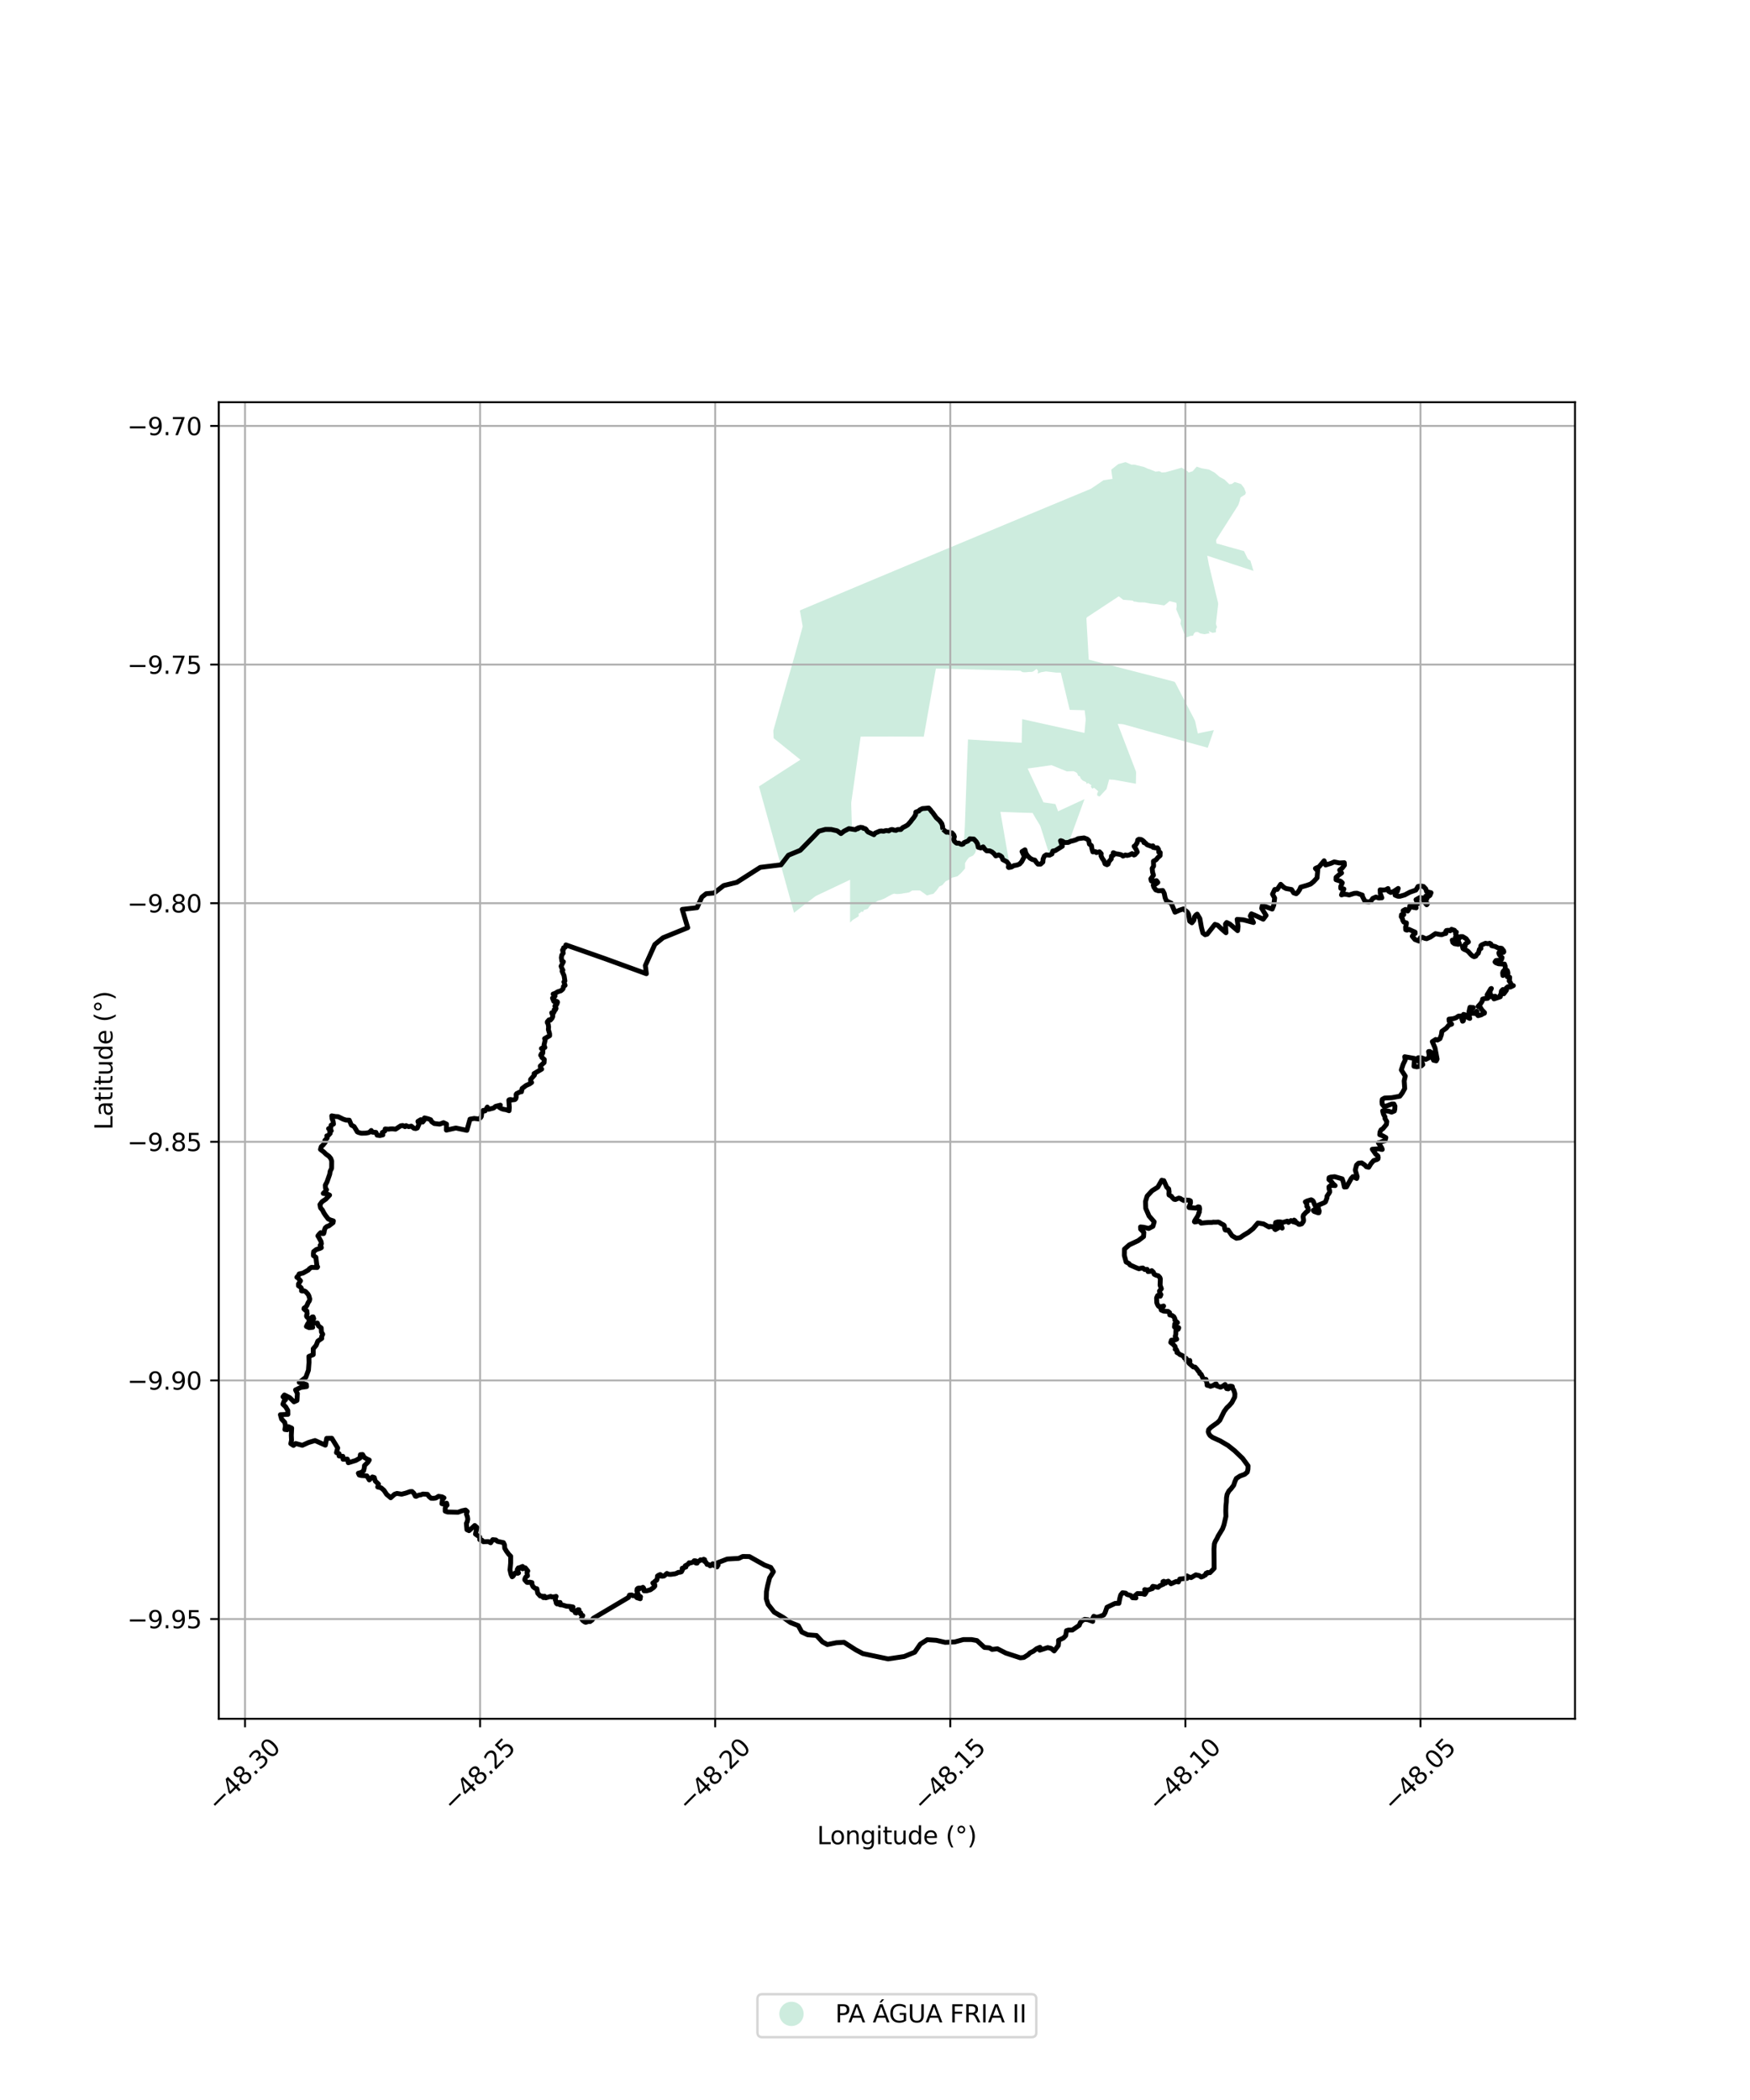 <?xml version="1.0" encoding="utf-8" standalone="no"?>
<!DOCTYPE svg PUBLIC "-//W3C//DTD SVG 1.1//EN"
  "http://www.w3.org/Graphics/SVG/1.1/DTD/svg11.dtd">
<svg xmlns:xlink="http://www.w3.org/1999/xlink" width="720pt" height="864pt" viewBox="0 0 720 864" xmlns="http://www.w3.org/2000/svg" version="1.1">
 <defs>
  <style type="text/css">*{stroke-linejoin: round; stroke-linecap: butt}</style>
 </defs>
 <g id="figure_1">
  <g id="patch_1">
   <path d="M 0 864 
L 720 864 
L 720 0 
L 0 0 
z
" style="fill: #ffffff"/>
  </g>
  <g id="axes_1">
   <g id="patch_2">
    <path d="M 90 707.143 
L 648 707.143 
L 648 165.497 
L 90 165.497 
z
" style="fill: #ffffff"/>
   </g>
   <g id="PatchCollection_1">
    <path d="M 402.262 348.371 
L 401.785 348.512 
L 401.597 349.575 
L 401.238 350.879 
L 400.376 352.001 
L 398.704 352.767 
L 397.706 354 
L 397.051 355.111 
L 397.048 357.339 
L 395.341 359.266 
L 393.922 360.535 
L 391.725 361.101 
L 390.582 361.884 
L 389.079 362.575 
L 387.726 364.142 
L 386.416 364.795 
L 385.334 366.329 
L 384.041 367.74 
L 382.682 368.043 
L 381.369 368.408 
L 378.535 366.376 
L 377.024 366.346 
L 375.271 366.389 
L 374.074 367.149 
L 373.195 367.325 
L 372.009 367.485 
L 370.731 367.734 
L 369.016 367.849 
L 367.816 367.68 
L 366.891 368.032 
L 365.602 368.7 
L 364.269 369.486 
L 362.517 370.238 
L 361.131 370.625 
L 360.14 371.227 
L 358.337 372.29 
L 357.587 373.043 
L 357.098 373.846 
L 356.195 374.202 
L 355.441 374.398 
L 355.127 375.13 
L 354.257 375.105 
L 353.864 375.63 
L 353.268 375.825 
L 353.303 376.464 
L 353.268 377.003 
L 352.727 377.329 
L 350.824 378.514 
L 349.746 379.553 
L 349.747 361.951 
L 335.903 368.519 
L 335.303 368.883 
L 331.597 371.723 
L 331.339 371.914 
L 326.682 375.539 
L 312.256 323.56 
L 312.502 323.403 
L 329.307 312.572 
L 318.313 303.73 
L 318.178 300.758 
L 318.217 300.409 
L 321.541 288.591 
L 322.747 284.402 
L 324.014 279.906 
L 325.468 274.928 
L 326.9 269.932 
L 330.204 257.904 
L 330.213 257.556 
L 329.1 251.142 
L 358.762 238.68 
L 359.282 238.463 
L 375.038 231.876 
L 375.558 231.658 
L 391.341 225.061 
L 391.861 224.843 
L 423.183 211.761 
L 423.704 211.544 
L 448.813 201.108 
L 451.088 199.582 
L 453.983 197.596 
L 457.727 197.014 
L 457.314 194.276 
L 457.225 193.218 
L 460.082 190.944 
L 463.088 190.117 
L 465.489 191.174 
L 466.653 191.152 
L 470.66 192.112 
L 472.397 192.903 
L 473.028 193.068 
L 475.435 194.044 
L 476.997 193.877 
L 478.017 194.402 
L 479.532 194.303 
L 486.165 192.429 
L 488.686 193.936 
L 489.021 194.422 
L 490.674 193.894 
L 492.368 191.993 
L 494.334 192.663 
L 497.414 193.192 
L 499.729 194.438 
L 501.766 196.202 
L 503.791 197.309 
L 505.762 199.219 
L 506.84 199.111 
L 507.974 198.304 
L 510.619 199.161 
L 511.907 200.848 
L 512.587 202.68 
L 512.325 203.436 
L 510.575 204.535 
L 510.284 204.964 
L 510.142 205.724 
L 509.997 206.271 
L 509.56 207.527 
L 509.315 208.034 
L 500.454 221.955 
L 500.34 222.475 
L 500.49 223.572 
L 511.837 226.752 
L 513.288 229.775 
L 513.65 230.18 
L 514.456 230.683 
L 515.713 234.888 
L 496.687 228.629 
L 497.385 232.401 
L 501.153 248.042 
L 501.187 248.599 
L 500.28 256.469 
L 500.35 257.015 
L 500.719 257.959 
L 500.27 258.954 
L 500.263 260.125 
L 498.897 260.376 
L 497.224 259.608 
L 497.676 260.551 
L 495.513 260.936 
L 493.768 260.589 
L 492.793 260.012 
L 491.948 260.021 
L 491.33 260.488 
L 490.811 261.566 
L 489.85 261.609 
L 488.557 262.082 
L 487.19 262.443 
L 487.487 261.467 
L 485.677 256.601 
L 485.901 255.099 
L 485.305 254.008 
L 484.738 252.608 
L 483.923 250.716 
L 484.131 249.309 
L 483.96 247.991 
L 481.184 247.309 
L 479.991 248.353 
L 478.976 249.1 
L 476.247 248.645 
L 473.302 248.331 
L 470.935 247.853 
L 468.542 247.818 
L 467.367 247.58 
L 466.392 247.455 
L 466.074 247.107 
L 462.088 246.767 
L 460.305 245.334 
L 447.194 253.979 
L 446.975 254.417 
L 447.936 271.388 
L 483.083 280.447 
L 483.487 280.769 
L 491.55 296.292 
L 491.741 296.821 
L 492.815 301.76 
L 495.151 301.253 
L 495.703 301.138 
L 499.417 300.398 
L 496.901 307.658 
L 462.246 298.014 
L 461.693 297.923 
L 459.855 297.827 
L 461.142 301.193 
L 461.345 301.722 
L 464.69 310.444 
L 464.893 310.973 
L 467.334 317.33 
L 467.429 317.878 
L 467.334 322.452 
L 458.702 320.882 
L 458.143 320.812 
L 456.331 320.684 
L 455.272 324.609 
L 452.414 327.706 
L 451.635 327.453 
L 451.659 327.436 
L 451.377 327.089 
L 451.482 326.208 
L 451.866 325.625 
L 451.364 325.152 
L 450.905 324.729 
L 450.114 324.106 
L 449.428 324.511 
L 449.065 324.044 
L 448.781 323.537 
L 449.099 323.123 
L 447.646 322.123 
L 447.14 322.55 
L 446.856 321.788 
L 445.515 321.177 
L 444.68 320.349 
L 444.253 319.401 
L 443.596 319.184 
L 443.181 318.134 
L 442.532 317.643 
L 441.634 317.284 
L 438.934 317.37 
L 432.64 314.813 
L 423.233 316.135 
L 422.804 316.195 
L 429.307 330.109 
L 434.241 330.823 
L 435.329 333.795 
L 446.204 328.767 
L 439.968 345.891 
L 439.964 345.893 
L 437.534 345.698 
L 436.04 345.826 
L 436.071 346.465 
L 436.687 347.659 
L 436.465 348.081 
L 435.861 348.666 
L 434.714 349.051 
L 434.562 349.457 
L 432.923 349.888 
L 432.679 350.207 
L 431.711 351.509 
L 428.069 340.008 
L 427.836 339.496 
L 426.378 337.124 
L 426.089 336.637 
L 424.843 334.477 
L 418.689 334.297 
L 418.125 334.278 
L 411.591 334.021 
L 414.984 353.619 
L 415.028 354.182 
L 415.017 355.063 
L 414.203 354.345 
L 412.812 353.693 
L 412.282 352.521 
L 411.203 350.957 
L 410.285 351.804 
L 409.423 351.21 
L 408.931 350.09 
L 406.883 349.763 
L 405.205 349.008 
L 404.673 348.424 
L 403.693 348.216 
L 402.782 348.29 
L 402.297 348.288 
L 402.262 348.371 
M 397.381 328.306 
L 397.782 316.882 
L 397.802 316.315 
L 398.262 304.224 
L 405.965 304.712 
L 406.528 304.747 
L 416.006 305.325 
L 416.568 305.36 
L 420.344 305.6 
L 420.422 302.089 
L 420.434 301.521 
L 420.562 295.864 
L 437.938 299.717 
L 438.489 299.839 
L 446.171 301.543 
L 446.687 296.159 
L 446.678 295.595 
L 446.242 292.218 
L 440.111 292.053 
L 436.437 276.73 
L 434.51 276.726 
L 430.393 276.237 
L 428.31 276.584 
L 427.04 277.077 
L 426.914 276.927 
L 427.092 276.21 
L 426.828 275.591 
L 426.432 275.241 
L 425.088 276.252 
L 424.469 276.436 
L 423.599 276.437 
L 422.346 276.56 
L 421.533 276.605 
L 420.81 276.543 
L 420.385 276.385 
L 420.002 276.079 
L 419.896 275.955 
L 419.702 275.953 
L 419.138 275.941 
L 413.2 275.78 
L 412.636 275.765 
L 406.243 275.607 
L 405.68 275.593 
L 398.712 275.408 
L 398.149 275.393 
L 390.227 275.178 
L 389.663 275.164 
L 385.066 275.059 
L 383.742 282.391 
L 383.642 282.95 
L 382.425 289.784 
L 382.326 290.343 
L 381.386 295.649 
L 381.287 296.208 
L 380.068 303.084 
L 367.384 303.042 
L 366.468 303.041 
L 354.091 303.065 
L 353.149 309.676 
L 353.069 310.238 
L 350.686 326.973 
L 350.634 327.34 
L 350.244 330.1 
L 350.213 330.664 
L 350.533 341.298 
L 350.838 341.108 
L 351.181 341.088 
L 352.538 340.934 
L 353.709 340.489 
L 355.778 340.94 
L 357.21 342.334 
L 358.516 342.732 
L 358.925 343.152 
L 359.158 343.618 
L 359.329 343.274 
L 359.895 343.067 
L 360.414 342.632 
L 361.008 342.121 
L 362.512 341.57 
L 363.726 341.739 
L 364.705 341.357 
L 365.382 341.674 
L 366.1 341.237 
L 367.334 341.358 
L 369.182 341.377 
L 371.199 341.018 
L 372.192 340.266 
L 373.274 339.65 
L 374.237 338.672 
L 374.954 337.997 
L 375.255 336.932 
L 376.56 334.271 
L 377.457 333.698 
L 378.228 333.134 
L 380.049 332.548 
L 382.077 332.337 
L 383.04 333.382 
L 384.317 335.137 
L 386.078 336.998 
L 387.755 339.016 
L 387.915 340.679 
L 389.913 342.223 
L 391.687 342.213 
L 392.452 343.391 
L 392.478 344.983 
L 393.311 346.333 
L 394.325 346.735 
L 395.741 347.179 
L 396.631 346.34 
L 396.597 346.372 
L 396.949 340.153 
L 396.975 339.586 
L 397.36 328.874 
L 397.381 328.306 
" clip-path="url(#pe04c41bb77)" style="fill: #b3e2cd; fill-opacity: 0.65"/>
   </g>
   <g id="PatchCollection_2">
    <path d="M 388.026 341.232 
L 389.412 342.409 
L 389.678 342.333 
L 390.685 342.501 
L 391.126 342.74 
L 391.646 342.656 
L 392.412 343.52 
L 392.668 344.261 
L 392.514 344.759 
L 392.435 345.443 
L 392.671 346.14 
L 393.44 346.84 
L 393.814 346.951 
L 394.437 346.867 
L 395.334 347.329 
L 395.777 347.408 
L 396.277 347.23 
L 396.63 346.67 
L 398.223 346.029 
L 399.035 345.098 
L 400.673 345.222 
L 401.651 346.268 
L 402.179 347.167 
L 402.484 348.595 
L 403.523 348.872 
L 404.511 348.423 
L 405.109 349.287 
L 405.911 350.04 
L 407.204 350.069 
L 408.152 350.514 
L 408.978 351.238 
L 409.705 352.146 
L 410.845 351.73 
L 411.554 352.052 
L 412.153 352.521 
L 412.593 353.677 
L 414.288 354.585 
L 415.068 355.622 
L 414.87 356.775 
L 415.035 356.913 
L 416.153 356.719 
L 417.158 356.128 
L 418.425 355.904 
L 419.492 355.485 
L 420.359 354.516 
L 421.455 352.429 
L 420.5 350.361 
L 421.698 349.637 
L 422.059 350.98 
L 422.723 352.038 
L 423.785 353.094 
L 424.744 353.631 
L 425.78 353.88 
L 426.324 354.728 
L 427.031 355.519 
L 428.14 355.516 
L 429.061 354.677 
L 429.152 353.458 
L 429.673 352.217 
L 430.453 351.691 
L 431.792 351.837 
L 432.788 351.35 
L 433.155 350.144 
L 434.163 349.974 
L 437.078 348.149 
L 436.318 345.918 
L 436.437 345.879 
L 437.201 346.13 
L 438.015 346.667 
L 439.505 346.604 
L 440.631 346.078 
L 441.412 345.925 
L 442.63 345.542 
L 443.609 345.043 
L 446.007 344.744 
L 447.34 345.246 
L 447.953 345.862 
L 448.203 347.281 
L 449.055 347.932 
L 449.251 349.196 
L 449.629 350.492 
L 450.716 350.383 
L 451.097 350.792 
L 452.361 350.447 
L 453.069 351.221 
L 452.987 352.12 
L 453.53 353.224 
L 454.217 354.155 
L 454.645 355.414 
L 455.443 355.771 
L 455.918 355.506 
L 456.3 354.407 
L 457.201 353.386 
L 457.288 352.21 
L 458.049 351.879 
L 458.046 350.828 
L 459.112 351.286 
L 460.232 351.43 
L 461.374 351.699 
L 462.038 352.215 
L 463.035 351.758 
L 463.717 351.957 
L 464.717 351.726 
L 465.765 351.203 
L 466.515 351.767 
L 466.935 351.628 
L 467.9 350.54 
L 467.433 349.46 
L 466.612 348.175 
L 467.157 347.825 
L 467.902 346.622 
L 468.093 345.598 
L 468.527 345.298 
L 469.428 345.373 
L 470.075 345.741 
L 470.746 346.329 
L 470.652 346.678 
L 471.334 346.891 
L 471.944 347.556 
L 473.651 348.177 
L 474.352 348.019 
L 474.44 348.649 
L 475.284 348.826 
L 476.205 348.803 
L 476.657 349.473 
L 476.747 350.613 
L 477.341 350.758 
L 477.293 352.021 
L 476.343 352.852 
L 475.679 353.708 
L 474.558 354.317 
L 474.626 356.324 
L 474.033 357.319 
L 474.213 358.903 
L 474.567 360.086 
L 473.479 361.602 
L 473.72 362.461 
L 474.733 362.529 
L 475.791 362.313 
L 476.361 363.058 
L 475.679 363.628 
L 474.468 364.115 
L 474.707 364.944 
L 475.507 366.132 
L 476.621 366.511 
L 478.378 366.369 
L 479.003 367.561 
L 479.351 369.311 
L 479.901 370.654 
L 481.863 371.566 
L 483.427 375.317 
L 485.24 374.495 
L 486.903 373.945 
L 488.517 375.282 
L 489.028 376.243 
L 489.474 379.002 
L 490.384 379.654 
L 491.191 378.604 
L 491.447 377.222 
L 492.066 376.439 
L 492.559 376.094 
L 493.659 377.947 
L 494.312 381.594 
L 494.907 383.875 
L 495.828 384.57 
L 496.672 384.336 
L 499.852 380.313 
L 501.009 380.684 
L 502.658 382.26 
L 504.401 383.754 
L 504.201 380.161 
L 504.69 379.536 
L 506.022 380.204 
L 509.184 382.897 
L 509.386 381.149 
L 508.999 378.251 
L 511.613 378.457 
L 515.713 379.549 
L 514.399 376.859 
L 514.865 375.979 
L 516.152 376.502 
L 519.736 378.187 
L 520.907 376.64 
L 519.089 373.717 
L 519.362 372.519 
L 523.422 374.024 
L 524.053 372.434 
L 524.433 369.486 
L 523.556 367.889 
L 524.472 365.959 
L 525.49 365.929 
L 526.895 363.826 
L 528.137 365.033 
L 529.098 365.562 
L 531.373 365.974 
L 532.265 367.353 
L 533.304 367.714 
L 533.965 367.124 
L 534.716 365.993 
L 535.134 365.005 
L 537.677 364.267 
L 539.219 363.725 
L 540.417 362.75 
L 541.878 361.179 
L 542.162 357.885 
L 541.66 357.813 
L 541.205 357.308 
L 541.758 357.021 
L 542.626 356.704 
L 544.773 354.151 
L 545.396 355.883 
L 547.625 355.192 
L 548.939 354.615 
L 551.064 355.057 
L 553.077 354.95 
L 553.14 355.962 
L 552.245 357.125 
L 551.171 357.985 
L 551.958 359.175 
L 550.845 359.976 
L 549.716 360.933 
L 549.686 361.949 
L 551.547 362.557 
L 552.251 363.21 
L 551.608 364.765 
L 551.639 365.482 
L 552.923 365.765 
L 551.931 368.191 
L 552.981 367.892 
L 554.075 367.993 
L 555.073 368.216 
L 557.178 367.553 
L 558.278 367.481 
L 560.495 368.261 
L 560.511 368.759 
L 561.581 370.799 
L 563.193 371.105 
L 564.055 370.679 
L 564.802 369.631 
L 566.069 369.063 
L 567.285 369.468 
L 568.535 369.375 
L 567.901 367.649 
L 567.829 366.096 
L 569.058 366.179 
L 570.049 366.104 
L 571.067 365.566 
L 571.322 366.69 
L 572.182 367.185 
L 573.361 366.782 
L 575.266 365.526 
L 574.857 366.823 
L 574.173 367.389 
L 573.984 368.3 
L 575.134 368.748 
L 576.018 368.748 
L 577.931 368.201 
L 580.03 367.087 
L 582.532 366.202 
L 583.402 364.729 
L 584.479 364.503 
L 585.656 364.713 
L 586.616 365.742 
L 586.943 366.842 
L 588.767 367.293 
L 588.298 368.42 
L 587.388 369.046 
L 586.551 368.725 
L 587.02 369.894 
L 586.07 370.03 
L 586.23 370.849 
L 587.322 371.81 
L 586.988 372.253 
L 585.913 370.968 
L 585.302 369.476 
L 584.208 369.247 
L 582.592 370.152 
L 583.337 371.849 
L 582 372.317 
L 582.653 373.522 
L 581.329 373.289 
L 580.473 372.463 
L 580.014 372.728 
L 579.858 373.772 
L 579.181 374.823 
L 578.226 374.16 
L 577.308 374.661 
L 577.533 376.32 
L 576.603 376.365 
L 576.516 377.188 
L 576.96 377.811 
L 577.147 378.673 
L 577.56 379.363 
L 578.654 379.703 
L 578.55 380.678 
L 578.29 381.416 
L 578.357 382.54 
L 578.873 382.696 
L 579.662 382.366 
L 582.223 383.522 
L 582.238 384.021 
L 581.493 384.571 
L 581.026 385.194 
L 582.14 386.532 
L 583.803 387.177 
L 584.042 386.495 
L 584.418 385.774 
L 585.273 385.615 
L 586.129 386.04 
L 586.976 386.211 
L 588.515 385.529 
L 590.583 384.123 
L 592.329 384.469 
L 593.222 384.547 
L 594.062 384.2 
L 594.865 384.031 
L 594.855 383.171 
L 595.101 382.839 
L 595.883 382.75 
L 596.623 382.96 
L 597.195 382.348 
L 598.409 382.754 
L 598.701 383.335 
L 599.183 383.484 
L 598.847 384.235 
L 599.204 384.768 
L 598.771 385.682 
L 599.097 386.441 
L 598.839 387.299 
L 598.013 387.069 
L 597.496 386.8 
L 597.738 387.75 
L 598.359 388.24 
L 599.948 388.527 
L 600.433 388.198 
L 600.078 387.464 
L 599.909 386.74 
L 600.87 385.345 
L 601.768 385.345 
L 603.214 386.204 
L 604.152 387.542 
L 602.828 388.448 
L 602.81 389.266 
L 601.662 389.374 
L 601.923 390.277 
L 602.491 390.642 
L 603.416 391.016 
L 604.108 391.522 
L 605.195 392.75 
L 605.787 393.267 
L 606.505 393.618 
L 607.176 393.374 
L 607.687 392.586 
L 608.232 392.161 
L 608.678 390.576 
L 609.297 390.221 
L 609.194 389.457 
L 609.265 389.091 
L 609.648 388.747 
L 611.161 388.086 
L 612.143 388.263 
L 612.878 388.077 
L 613.41 388.378 
L 613.697 389.091 
L 615.225 389.438 
L 616.492 390.081 
L 617.16 390.064 
L 617.824 390.178 
L 618.633 391.166 
L 618.717 391.621 
L 618.553 391.819 
L 618.266 391.74 
L 616.739 391.898 
L 616.66 392.117 
L 616.905 392.831 
L 617.993 393.974 
L 617.766 394.744 
L 617.307 395.008 
L 615.496 395.187 
L 615.096 395.765 
L 615.434 396.108 
L 616.548 396.526 
L 618.183 396.642 
L 618.995 396.638 
L 619.028 396.955 
L 619.264 397.375 
L 619.313 398.489 
L 619.088 398.996 
L 618.405 399.708 
L 618.23 400.278 
L 618.342 401.353 
L 619.01 399.891 
L 619.76 399.056 
L 620.132 399.286 
L 620.362 400.016 
L 620.405 400.563 
L 620.131 401.862 
L 621.13 402.07 
L 621.066 403.036 
L 620.901 403.556 
L 621.256 403.997 
L 622.008 405.487 
L 622.636 405.51 
L 621.41 406.114 
L 620.705 406.099 
L 620.358 405.977 
L 619.65 406.583 
L 619.619 407.376 
L 619.816 407.374 
L 618.707 408.865 
L 618.501 407.547 
L 618.314 407.123 
L 617.706 407.771 
L 617.461 409.481 
L 617.154 409.532 
L 617.271 410.106 
L 614.673 410.969 
L 615.153 409.879 
L 613.497 410.109 
L 613.307 409.891 
L 613.422 409.711 
L 612.991 408.203 
L 613.146 407.621 
L 613.598 406.692 
L 613.357 406.791 
L 611.862 409.285 
L 612.105 410.732 
L 610.442 410.896 
L 610.001 411.054 
L 609.841 411.9 
L 609.189 412.904 
L 608.135 414.058 
L 608.987 414.351 
L 609.666 415.458 
L 610.767 416.612 
L 610.722 416.869 
L 609.936 417.179 
L 609.485 417.51 
L 608.141 417.878 
L 607.699 417.344 
L 607.627 416.784 
L 607.68 416.214 
L 607.564 416.04 
L 606.727 416.982 
L 605.067 416.789 
L 605.02 416.602 
L 605.527 415.236 
L 606.16 414.531 
L 604.793 414.429 
L 604.4 416.16 
L 604.585 417.859 
L 604.505 418.421 
L 604.713 419.006 
L 604.124 418.759 
L 603.316 417.684 
L 602.134 417.356 
L 602.228 419.268 
L 602.033 420.007 
L 601.761 420.171 
L 601.087 418.023 
L 600.055 418.06 
L 599.043 418.753 
L 597.897 419.11 
L 596.162 419.304 
L 596.231 420.141 
L 597.248 421.36 
L 596.053 421.791 
L 595.057 422.997 
L 593.234 424.317 
L 593.029 425.742 
L 592.442 427.344 
L 591.379 427.919 
L 590.685 427.666 
L 589.298 428.554 
L 590.386 431.096 
L 591.27 435.724 
L 590.911 436.463 
L 589.814 436.215 
L 589.376 435.272 
L 589.437 433.911 
L 589.027 433.121 
L 588.271 432.62 
L 587.754 432.646 
L 588.005 434.123 
L 587.852 435.235 
L 586.607 435.876 
L 584.755 435.187 
L 583.481 435.198 
L 583.233 435.906 
L 583.749 436.735 
L 584.6 436.693 
L 585.192 437.365 
L 585.384 437.996 
L 584.759 438.547 
L 582.902 438.93 
L 581.748 438.698 
L 581.955 435.468 
L 577.936 434.766 
L 578.131 436.144 
L 577.304 437.863 
L 576.542 440.206 
L 578.161 442.733 
L 577.715 444.703 
L 577.938 447.847 
L 576.933 449.688 
L 575.916 451.021 
L 572.611 451.628 
L 569.631 451.769 
L 568.718 452.296 
L 568.581 453.224 
L 568.694 454.335 
L 569.375 455.16 
L 570.444 455.035 
L 572.648 454.212 
L 573.483 454.206 
L 573.925 455.108 
L 573.864 456.266 
L 573.687 457.086 
L 572.535 457.572 
L 571.367 457.174 
L 570.143 457.055 
L 568.858 457.063 
L 569.188 458.363 
L 569.847 459.625 
L 569.816 460.167 
L 570.56 461.428 
L 570.401 462.636 
L 568.96 464.37 
L 568.2 464.83 
L 567.769 465.745 
L 567.67 466.86 
L 568.936 467.337 
L 570.19 468.048 
L 569.827 469.347 
L 568.632 469.659 
L 567.866 470.051 
L 567.104 470.179 
L 568.471 472.256 
L 568.702 472.912 
L 568.077 472.856 
L 567.539 472.63 
L 564.604 472.832 
L 565.959 474.792 
L 566.916 475.609 
L 567.038 476.276 
L 566.937 476.787 
L 566.464 477.084 
L 565.148 477.509 
L 564.056 478.75 
L 563.143 480.241 
L 562.189 480.047 
L 561.456 479.276 
L 560.199 478.432 
L 558.926 478.582 
L 558.128 479.34 
L 557.599 481.389 
L 558.382 484.106 
L 558.196 484.86 
L 556.642 484.093 
L 555.911 484.895 
L 554.007 488.31 
L 553.117 488.38 
L 552.676 486.364 
L 552.209 485.005 
L 549.1 484.121 
L 547.492 484.296 
L 546.834 484.535 
L 546.745 485.301 
L 547.975 486.367 
L 548.404 486.986 
L 549.312 487.803 
L 548.291 487.717 
L 547.397 487.803 
L 546.784 488.277 
L 546.826 489.191 
L 547.029 489.796 
L 547.076 490.396 
L 546.82 490.894 
L 545.974 492.143 
L 545.976 492.801 
L 545.32 494.499 
L 544.845 494.823 
L 543.254 495.482 
L 542.529 495.752 
L 542.274 496.406 
L 542.595 497.79 
L 542.767 498.246 
L 542.628 498.952 
L 542.245 498.968 
L 540.715 498.438 
L 540.292 497.975 
L 540.972 497.641 
L 541.478 497.149 
L 541.347 496.454 
L 540.918 495.743 
L 540.339 494.29 
L 539.98 493.882 
L 539.451 493.618 
L 537.839 494.095 
L 537.054 494.485 
L 537.683 495.433 
L 537.66 496.343 
L 538.126 496.909 
L 538.216 497.713 
L 538.109 498.206 
L 537.393 498.723 
L 536.272 499.946 
L 536.122 500.564 
L 536.327 502.068 
L 536.253 502.551 
L 535.573 503.518 
L 534.788 503.754 
L 534.317 503.716 
L 533.74 503.181 
L 533.056 502.993 
L 532.914 502.339 
L 532.443 501.985 
L 532.176 502.732 
L 531.137 502.176 
L 530.109 502.933 
L 530.083 502.61 
L 529.596 502.407 
L 527.815 502.938 
L 526.556 502.713 
L 525.637 502.737 
L 524.836 502.985 
L 524.739 503.371 
L 526.36 504.014 
L 527.004 503.878 
L 527.523 505.279 
L 527.242 504.917 
L 526.719 504.744 
L 524.736 505.892 
L 524.426 505.667 
L 524.376 504.658 
L 523.605 504.74 
L 522.517 504.58 
L 522.112 504.833 
L 519.893 503.576 
L 517.535 503.187 
L 515.539 505.512 
L 513.605 507.042 
L 511.86 508.071 
L 510.231 509.192 
L 508.698 509.458 
L 506.925 508.439 
L 505.285 506.054 
L 504.425 506.126 
L 504.093 506.038 
L 503.86 505.438 
L 503.782 504.732 
L 503.696 504.265 
L 503.407 503.946 
L 502.586 503.544 
L 501.731 502.99 
L 501.271 502.79 
L 500.246 502.856 
L 499.124 502.834 
L 498.662 502.938 
L 497.172 502.937 
L 494.159 503.232 
L 493.586 502.537 
L 493.046 502.387 
L 492.554 502.588 
L 491.551 502.761 
L 491.406 502.633 
L 491.589 502.153 
L 492.581 500.636 
L 493.055 499.756 
L 493.178 499.138 
L 493.432 498.714 
L 493.433 498.065 
L 493.597 497.425 
L 493.417 496.601 
L 492.955 496.52 
L 492.023 497.049 
L 489.239 496.818 
L 489.223 496.46 
L 489.494 496.03 
L 489.531 495.64 
L 489.741 495.172 
L 489.813 494.632 
L 489.758 494.06 
L 489.348 493.838 
L 487.578 493.689 
L 487.036 493.927 
L 486.072 493.413 
L 485.629 493.077 
L 484.972 492.943 
L 484.066 493.318 
L 483.585 493.518 
L 483.018 493.401 
L 482.283 492.669 
L 481.959 492.185 
L 480.973 491.654 
L 480.918 491.04 
L 480.997 490.386 
L 480.839 489.154 
L 480.014 488.421 
L 478.829 485.745 
L 478.343 485.733 
L 477.995 485.562 
L 476.363 488.424 
L 473.969 489.932 
L 471.978 492.079 
L 471.286 494.343 
L 471.394 497.172 
L 472.746 500.289 
L 474.873 502.702 
L 474.334 504.547 
L 472.611 505.431 
L 470.481 504.916 
L 469.247 504.804 
L 469.296 505.712 
L 470.608 507.026 
L 470.493 508.779 
L 468.31 510.435 
L 464.616 512.179 
L 462.622 513.934 
L 462.582 516.511 
L 463.326 519.237 
L 464.478 519.833 
L 464.942 520.453 
L 467.432 521.551 
L 468.577 522.002 
L 469.277 521.811 
L 470.199 521.688 
L 470.98 522.324 
L 471.961 522.251 
L 472.33 523.146 
L 473.421 523.042 
L 473.856 522.774 
L 474.526 523.405 
L 474.874 524.276 
L 475.667 524.668 
L 476.522 524.873 
L 477.167 525.541 
L 477.398 526.132 
L 477.303 528.793 
L 477.819 530.233 
L 477.052 531.15 
L 477.152 531.831 
L 477.627 532.621 
L 477.372 533.297 
L 476.281 533.024 
L 475.853 533.986 
L 475.928 535.962 
L 476.211 536.697 
L 476.621 537.383 
L 477.137 537.738 
L 478.745 537.339 
L 478.502 537.671 
L 477.577 538.063 
L 477.752 538.988 
L 478.767 539.446 
L 480.573 539.558 
L 481.197 540.048 
L 481.265 540.996 
L 482.243 541.242 
L 482.943 541.716 
L 483.358 542.523 
L 483.351 543.1 
L 484.449 544.145 
L 483.323 544.704 
L 483.212 545.962 
L 484.673 546.109 
L 484.972 546.291 
L 484.728 546.897 
L 483.821 547.148 
L 483.756 549.042 
L 483.501 549.848 
L 484.14 550.967 
L 483.304 551.331 
L 481.976 551.389 
L 481.682 552.326 
L 482.644 553.087 
L 483.449 553.968 
L 483.682 554.902 
L 483.504 555.138 
L 484.054 555.346 
L 484.384 556.112 
L 484.222 556.473 
L 484.797 556.763 
L 485.466 557.306 
L 486.272 557.613 
L 486.974 558.108 
L 487.365 558.813 
L 487.997 558.851 
L 488.216 559.209 
L 488.027 559.845 
L 488.325 560.099 
L 489.502 559.727 
L 489.564 560.13 
L 489.251 560.932 
L 490.972 562.411 
L 491.694 562.469 
L 492.411 563.26 
L 493.117 564.238 
L 493.472 564.508 
L 493.615 565.119 
L 494.202 565.449 
L 494.972 567.15 
L 495.39 567.446 
L 496.189 567.517 
L 496.581 569.221 
L 496.634 569.938 
L 497.382 570.088 
L 498.019 570.376 
L 499.113 570.023 
L 500.018 569.452 
L 500.425 569.419 
L 500.51 570.143 
L 502.175 570.742 
L 503.087 570.315 
L 504.05 569.622 
L 504.181 570.362 
L 504.667 571.308 
L 505.364 571.407 
L 505.396 570.457 
L 506.328 570.284 
L 506.998 570.443 
L 507.213 571.424 
L 507.617 571.932 
L 508.062 573.382 
L 508.001 574.793 
L 506.797 577.087 
L 505.852 578.167 
L 504.732 579.239 
L 503.656 580.682 
L 501.846 584.363 
L 500.889 585.314 
L 498.204 587.23 
L 497.268 588.2 
L 497.104 589.075 
L 497.371 589.865 
L 497.857 590.63 
L 498.874 591.388 
L 502.045 592.829 
L 505.277 594.729 
L 507.981 596.895 
L 511.234 600.01 
L 513.503 603.099 
L 513.45 604.492 
L 513.164 605.673 
L 512.063 606.593 
L 510.142 607.296 
L 508.655 608.276 
L 508.073 609.571 
L 507.581 611.073 
L 506.513 612.474 
L 505.588 613.448 
L 504.885 614.796 
L 504.622 616.202 
L 504.558 618.009 
L 504.377 619.694 
L 504.314 621.66 
L 504.374 623.884 
L 503.584 627.351 
L 503.002 628.966 
L 501.224 631.888 
L 500.677 633.049 
L 499.996 634.203 
L 499.638 635.154 
L 499.466 637.25 
L 499.527 645.288 
L 497.793 647.059 
L 496.834 646.953 
L 496.841 647.251 
L 496.196 647.282 
L 495.968 648.002 
L 495.663 648.084 
L 495.062 648.521 
L 494.208 648.837 
L 493.406 648.246 
L 492.011 647.935 
L 490.051 649.078 
L 488.566 648.592 
L 488.318 648.358 
L 488.361 649.409 
L 487.1 649.468 
L 485.373 649.675 
L 484.844 650.86 
L 483.898 650.669 
L 481.762 651.609 
L 480.68 650.535 
L 479.739 650.833 
L 479.646 651.323 
L 478.836 650.583 
L 478.476 650.744 
L 478.779 651.728 
L 477.179 652.434 
L 476.484 653.069 
L 474.317 652.654 
L 474.032 653.033 
L 474.188 653.561 
L 472.2 654.226 
L 470.956 654.011 
L 471.068 654.782 
L 471.539 655.182 
L 471.004 655.964 
L 469.928 655.69 
L 467.974 655.634 
L 466.826 656.653 
L 467.356 657.437 
L 465.943 657.358 
L 465.239 656.432 
L 463.675 656.002 
L 463.163 655.482 
L 461.85 655.292 
L 461.112 656.179 
L 460.725 657.561 
L 460.335 659.657 
L 458.794 659.672 
L 455.434 661.281 
L 454.646 663.545 
L 454.096 664.447 
L 452.243 665.17 
L 451.07 665.403 
L 450.001 664.99 
L 449.506 665.986 
L 449.577 667.089 
L 447.633 666.388 
L 446.283 666.245 
L 445.42 666.616 
L 444.491 667.528 
L 444.035 668.691 
L 441.176 670.654 
L 439.545 670.663 
L 438.784 670.904 
L 438.452 672.95 
L 437.506 673.925 
L 435.514 674.872 
L 435.544 675.781 
L 435.416 677.018 
L 433.714 679.245 
L 432.486 678.206 
L 431.068 677.876 
L 427.768 678.922 
L 427.871 677.757 
L 426.502 678.32 
L 425.13 679.371 
L 423.795 680.021 
L 422.988 680.816 
L 421.239 681.913 
L 419.788 682.069 
L 413.776 680.104 
L 410.385 678.358 
L 408.154 678.611 
L 407.085 677.983 
L 405.026 677.803 
L 401.932 674.974 
L 399.731 674.575 
L 396.362 674.572 
L 392.794 675.535 
L 388.891 675.719 
L 385.187 674.861 
L 381.489 674.62 
L 378.658 676.432 
L 376.355 679.759 
L 372.026 681.528 
L 365.373 682.523 
L 354.987 680.337 
L 352.083 678.79 
L 347.244 675.685 
L 344.104 675.868 
L 340.382 676.62 
L 338.383 675.527 
L 335.933 672.884 
L 332.33 672.615 
L 329.86 671.447 
L 328.451 668.835 
L 325.269 667.585 
L 322.218 665.445 
L 318.517 663.285 
L 315.999 660.09 
L 315.277 657.828 
L 315.344 654.822 
L 315.807 652.426 
L 316.646 649.143 
L 318.211 646.638 
L 317.109 644.882 
L 314.506 643.892 
L 308.335 640.42 
L 305.59 640.37 
L 303.947 641.16 
L 299.198 641.436 
L 295.171 642.986 
L 295.466 643.928 
L 294.732 644.186 
L 295.025 644.656 
L 294.713 644.602 
L 294.471 644.286 
L 293.893 644.131 
L 293.802 643.494 
L 293.227 643.37 
L 292.851 643.927 
L 292.159 644.218 
L 291.687 643.737 
L 291.253 643.607 
L 290.922 643.661 
L 290.375 642.668 
L 289.916 642.455 
L 289.906 641.693 
L 289.512 641.538 
L 288.748 641.904 
L 288.188 641.772 
L 287.715 642.225 
L 287.222 642.417 
L 287.03 642.637 
L 286.825 643.119 
L 286.297 643.094 
L 286.571 642.786 
L 286.25 642.174 
L 285.612 642.13 
L 285.381 642.634 
L 284.035 643.058 
L 283.503 642.982 
L 283.127 643.541 
L 281.919 644.206 
L 282.207 644.701 
L 281.245 645.015 
L 281.177 645.285 
L 280.679 645.221 
L 280.695 646.045 
L 280.354 646.688 
L 279.758 646.877 
L 279.085 646.905 
L 278.338 647.306 
L 277.683 647.512 
L 275.95 647.745 
L 275.114 647.706 
L 274.386 647.354 
L 273.219 648.394 
L 272.47 648.522 
L 271.91 648.443 
L 271.999 648.044 
L 271.623 647.815 
L 270.938 648.116 
L 270.503 648.432 
L 270.518 648.859 
L 270.214 650.077 
L 269.388 650.644 
L 269.122 651.027 
L 268.597 651.282 
L 268.941 651.801 
L 269.374 651.974 
L 269.404 652.581 
L 268.932 653.133 
L 267.609 654.073 
L 265.991 654.525 
L 264.983 654.496 
L 265.016 654.078 
L 264.816 653.401 
L 264.531 653.071 
L 263.164 653.646 
L 263.038 653.362 
L 262.469 653.448 
L 262.544 653.759 
L 262.12 653.769 
L 262.026 654.534 
L 262.309 654.845 
L 262.141 655.297 
L 262.511 655.732 
L 262.369 656.333 
L 262.907 656.972 
L 263.365 656.811 
L 263.538 656.964 
L 263.064 657.151 
L 263.05 657.434 
L 263.41 657.77 
L 262.021 657.327 
L 261.785 657.045 
L 261.889 656.649 
L 261.753 656.572 
L 260.376 656.511 
L 259.933 656.227 
L 258.97 656.28 
L 258.589 657.219 
L 244.065 665.835 
L 243.606 666.525 
L 242.765 667.144 
L 242.131 667.1 
L 240.985 667.474 
L 240.507 667.268 
L 239.792 666.738 
L 239.161 665.913 
L 239.776 664.687 
L 238.938 664.125 
L 238.756 663.806 
L 238.878 663.545 
L 237.77 663.395 
L 238.228 662.303 
L 237.722 662.299 
L 237.101 663.641 
L 236.692 663.522 
L 236.853 662.68 
L 236.276 662.708 
L 235.27 662.278 
L 235.071 661.94 
L 235.747 661.159 
L 234.462 660.935 
L 233.09 660.85 
L 231.425 660.348 
L 230.527 660.282 
L 230.133 660.118 
L 230.453 659.301 
L 229.884 659.336 
L 229.18 659.906 
L 228.878 659.602 
L 228.635 658.449 
L 228.47 658.249 
L 228.543 657.457 
L 228.798 656.804 
L 227.973 656.99 
L 226.897 657.022 
L 226.571 656.802 
L 224.556 657.395 
L 224.123 657.097 
L 224.037 656.738 
L 223.778 656.749 
L 223.902 657.282 
L 223.575 657.31 
L 222.88 656.655 
L 222.262 656.635 
L 221.238 655.509 
L 220.882 653.653 
L 220.22 653.521 
L 219.35 652.85 
L 218.843 651.837 
L 218.846 651.117 
L 217.893 650.923 
L 217.308 651.098 
L 216.801 651.008 
L 215.924 650.023 
L 215.932 649.672 
L 216.276 648.881 
L 217.02 648.34 
L 216.866 647.485 
L 216.842 646.605 
L 217.157 646.339 
L 216.117 645.057 
L 215.743 645.094 
L 215.006 645.444 
L 214.766 644.966 
L 215.201 644.68 
L 215 644.48 
L 213.909 644.933 
L 213.575 645.403 
L 213.248 645.076 
L 212.821 645.763 
L 213.057 646.602 
L 213.337 647.15 
L 213.013 647.31 
L 212.522 646.91 
L 211.987 647.16 
L 211.03 648.537 
L 210.71 648.729 
L 210.234 647.758 
L 209.824 645.908 
L 210.088 643.098 
L 210.103 640.281 
L 209.31 639.468 
L 208.36 638.184 
L 207.651 636.975 
L 207.574 635.604 
L 207.132 634.687 
L 204.704 634.178 
L 203.991 633.582 
L 202.729 633.463 
L 201.871 634.748 
L 200.914 634.247 
L 198.85 634.311 
L 198.267 633.649 
L 197.393 633.477 
L 197.397 632.394 
L 195.626 631.17 
L 196.234 628.451 
L 195.326 627.63 
L 192.971 629.763 
L 192.109 629.354 
L 191.876 626.788 
L 192.2 626.189 
L 192.45 625.058 
L 192.306 624.089 
L 191.894 622.914 
L 192.225 621.861 
L 191.551 621.269 
L 190.127 621.571 
L 188.448 622.186 
L 184.12 622.081 
L 183.166 621.731 
L 183.182 620.355 
L 183.457 619.723 
L 183.926 619.267 
L 183.736 618.46 
L 182.612 618.819 
L 181.819 618.666 
L 182.053 616.919 
L 182.659 616.267 
L 181.89 615.853 
L 180.424 615.633 
L 179.327 616.318 
L 178.346 616.437 
L 177.352 616.41 
L 176.535 615.728 
L 175.887 614.816 
L 174.013 614.686 
L 173.146 615.009 
L 172.194 615.167 
L 171.198 615.649 
L 170.874 615.564 
L 170.283 614.379 
L 169.535 613.662 
L 168.69 613.7 
L 167.004 614.295 
L 165.229 614.751 
L 163.321 614.434 
L 162.346 614.763 
L 160.752 616.211 
L 159.09 614.827 
L 157.981 613.172 
L 156.812 612.141 
L 155.403 611.793 
L 155.73 610.623 
L 154.397 609.345 
L 153.99 607.898 
L 153.216 607.653 
L 151.933 608.885 
L 150.935 607.216 
L 148.704 607.086 
L 147.798 606.869 
L 147.443 606.124 
L 148.647 605.783 
L 149.597 605.108 
L 149.905 603.763 
L 149.953 602.995 
L 151.39 601.57 
L 151.921 600.692 
L 151.098 600.356 
L 149.89 599.636 
L 149.183 598.433 
L 148.268 598.494 
L 148.098 599.903 
L 146.404 600.862 
L 143.308 601.814 
L 142.921 600.328 
L 141.133 600.376 
L 141.069 599.174 
L 139.502 599.025 
L 139.504 598.082 
L 138.438 597.652 
L 138.937 595.721 
L 136.506 591.752 
L 134.401 591.785 
L 133.857 594.578 
L 129.603 592.682 
L 126.877 593.51 
L 124.385 594.641 
L 121.646 593.899 
L 120.745 594.691 
L 119.639 593.974 
L 119.946 592.568 
L 119.857 590.555 
L 120.002 587.569 
L 118.674 586.967 
L 118.172 588.244 
L 117.194 588.135 
L 117.455 586.649 
L 117.126 585.189 
L 115.866 583.85 
L 115.364 582.046 
L 118.438 581.907 
L 118.403 580.293 
L 117.546 578.823 
L 116.404 577.738 
L 116.884 576.429 
L 117.528 575.815 
L 116.44 574.682 
L 117.006 573.94 
L 119.192 575.025 
L 120.96 576.747 
L 122.174 576.193 
L 122.355 573.363 
L 121.6 571.851 
L 123.746 570.838 
L 126.131 570.498 
L 126.059 569.643 
L 123.13 568.775 
L 125.817 566.683 
L 126.9 563.737 
L 127.139 560.516 
L 127.08 558.079 
L 128.866 557.331 
L 128.869 554.923 
L 130.075 553.531 
L 130.756 551.774 
L 132.379 550.66 
L 132.334 549.88 
L 132.786 548.93 
L 132.237 548.005 
L 132.149 546.346 
L 130.983 545.468 
L 130.564 544.334 
L 128.912 544.407 
L 128.119 544.93 
L 128.667 546.088 
L 127.195 546.237 
L 126.063 545.748 
L 126.634 544.604 
L 127.487 544.433 
L 127.365 543.984 
L 127.084 543.401 
L 127.283 542.951 
L 127.753 543.185 
L 128.123 543.126 
L 128.242 542.806 
L 128.585 542.516 
L 129.074 542.545 
L 128.826 541.79 
L 128.437 541.842 
L 128.019 542.391 
L 127.374 542.477 
L 126.832 542.287 
L 126.296 541.884 
L 126.116 541.516 
L 126.18 540.976 
L 126.384 540.569 
L 126.262 539.382 
L 125.635 539.058 
L 125.047 538.509 
L 125.133 538.173 
L 125.825 537.74 
L 126.292 537.082 
L 126.763 535.959 
L 127.281 535.202 
L 127.447 534.465 
L 127.068 533.107 
L 126.7 532.439 
L 125.736 531.395 
L 125.073 531.078 
L 124.503 531.166 
L 124.05 531.106 
L 124.098 530.48 
L 123.921 529.865 
L 123.46 529.429 
L 122.806 529.021 
L 122.787 528.31 
L 123.635 526.962 
L 122.573 525.752 
L 122.125 525.502 
L 122.804 524.764 
L 123.074 524.139 
L 124.675 523.774 
L 126.823 522.555 
L 127.333 521.964 
L 128.138 521.43 
L 130.495 521.496 
L 130.679 521.213 
L 130.403 520.953 
L 129.958 517.266 
L 128.952 516.608 
L 128.942 515.744 
L 129.044 514.929 
L 130.139 514.097 
L 131.704 513.61 
L 132.212 513.329 
L 132.099 512.856 
L 131.716 512.385 
L 132.234 511.711 
L 132.093 510.812 
L 131.157 509.058 
L 130.777 508.483 
L 131.366 507.712 
L 131.946 507.14 
L 132.599 507.519 
L 133.164 507.505 
L 133.323 507.098 
L 133.496 506.031 
L 133.83 505.164 
L 134.557 504.567 
L 135.266 504.379 
L 137.026 503.045 
L 137.162 502.315 
L 136.044 501.971 
L 135.048 501.511 
L 133.886 499.997 
L 133.25 499.015 
L 132.659 497.865 
L 131.895 496.963 
L 131.624 495.616 
L 132.465 494.442 
L 134.05 493.359 
L 135.595 491.709 
L 134.517 491.188 
L 133.003 491.013 
L 133.804 490.202 
L 134.351 489.489 
L 133.915 488.853 
L 133.846 487.586 
L 134.536 486.286 
L 135.645 483.132 
L 135.839 481.891 
L 136.433 480.669 
L 136.465 477.673 
L 136.06 476.591 
L 135.341 475.72 
L 134.107 474.825 
L 133.231 473.966 
L 131.85 472.905 
L 132.168 471.793 
L 132.946 471.043 
L 133.815 469.97 
L 133.643 469.217 
L 134.592 468.239 
L 134.455 467.323 
L 134.815 467.42 
L 135.839 466.317 
L 135.641 465.53 
L 136.295 465.221 
L 135.192 464.366 
L 136.041 464.22 
L 136.212 462.947 
L 137.205 462.465 
L 137.036 461.262 
L 136.606 460.221 
L 136.499 459.083 
L 137.972 459.361 
L 139.084 459.413 
L 141.167 460.443 
L 142.305 460.822 
L 143.708 460.871 
L 144.558 462.886 
L 145.697 463.507 
L 146.492 464.795 
L 146.994 465.675 
L 147.478 465.916 
L 148.676 466.242 
L 150.562 466.191 
L 151.745 465.959 
L 152.293 465.597 
L 152.744 465.118 
L 153.227 465.807 
L 154.676 465.897 
L 155.158 467.053 
L 156.311 467.206 
L 157.53 466.926 
L 157.265 465.961 
L 158.297 465.369 
L 158.468 464.487 
L 159.922 464.577 
L 160.398 464.482 
L 161.502 464.439 
L 162.743 464.573 
L 164.901 463.169 
L 165.714 463.073 
L 166.643 463.551 
L 167.08 463.106 
L 167.203 463.228 
L 168.187 463.542 
L 169.212 463.323 
L 170.303 464.2 
L 171.058 464.323 
L 171.703 464.085 
L 172.734 461.719 
L 172.049 461.754 
L 171.947 461.37 
L 173.079 460.676 
L 173.242 461.105 
L 173.873 461.66 
L 174.7 460.614 
L 174.416 460.255 
L 174.658 459.943 
L 176.152 460.312 
L 177.178 460.693 
L 177.595 461.501 
L 178.668 462.249 
L 180.892 462.505 
L 182.466 461.906 
L 183.703 462.474 
L 183.657 464.967 
L 187.55 464.095 
L 192.089 465.058 
L 193.365 460.462 
L 195.08 460.163 
L 197.041 460.397 
L 197.748 459.796 
L 198.027 459.338 
L 198.254 457.736 
L 198.81 457.182 
L 198.818 456.843 
L 199.57 457.064 
L 200.502 455.486 
L 201.004 456.414 
L 203.084 455.877 
L 203.874 455.199 
L 205.867 454.692 
L 205.365 455.544 
L 206.342 456.146 
L 207.201 456.415 
L 208.196 456.555 
L 209.441 456.986 
L 209.544 455.658 
L 209.344 452.625 
L 209.573 452.432 
L 210.141 452.368 
L 210.418 452.575 
L 211.796 452.409 
L 212.21 452.04 
L 212.388 451.391 
L 212.315 450.351 
L 212.573 449.943 
L 214.004 449.226 
L 214.55 449.185 
L 214.819 447.827 
L 216.439 446.603 
L 217.877 445.958 
L 218.714 445.37 
L 218.316 444.761 
L 218.3 444.113 
L 219.888 442.325 
L 219.735 441.711 
L 222.871 439.862 
L 222.387 439.461 
L 222.277 438.599 
L 223.843 437.203 
L 223.926 435.887 
L 222.903 435.012 
L 222.871 434.254 
L 222.446 434.165 
L 222.835 433.399 
L 223.093 433.654 
L 223.314 433.277 
L 223.372 431.946 
L 223.216 431.54 
L 222.748 431.381 
L 223.397 431.053 
L 224.17 430.969 
L 223.813 429.992 
L 224.34 427.705 
L 224.056 427.319 
L 226.13 426.131 
L 226.124 425.356 
L 225.608 423.555 
L 225.711 422.559 
L 225.511 421.255 
L 225.192 420.77 
L 225.204 420.364 
L 225.88 419.582 
L 226.427 419.714 
L 227.101 418.947 
L 227.369 418.353 
L 227.444 417.882 
L 226.989 416.685 
L 227.715 416.773 
L 228.159 415.898 
L 227.995 415.425 
L 228.487 415.48 
L 228.763 414.908 
L 228.577 414.092 
L 228.306 413.97 
L 228.673 413.135 
L 229.055 413.239 
L 229.356 412.402 
L 229.321 412.165 
L 229.066 412.006 
L 228.737 412.325 
L 228.334 412.072 
L 227.835 411.968 
L 227.316 410.653 
L 228.03 410.423 
L 227.826 410.016 
L 228.382 409.773 
L 228.221 409.459 
L 227.571 408.978 
L 228.38 408.696 
L 229.467 408.043 
L 230.764 407.64 
L 231.521 407 
L 231.766 406.512 
L 231.815 405.851 
L 232.49 405.413 
L 232.008 403.984 
L 232.407 403.577 
L 232.085 401.449 
L 231.244 399.549 
L 231.582 399.136 
L 231.258 398.612 
L 230.844 397.533 
L 231.805 395.684 
L 231.177 395.447 
L 230.958 394.014 
L 231.126 392.972 
L 231.733 392.138 
L 231.45 390.874 
L 231.804 390.762 
L 231.868 389.963 
L 232.591 389.674 
L 232.821 388.769 
L 248.849 394.4 
L 265.932 400.62 
L 265.512 397.234 
L 269.405 388.586 
L 272.783 385.822 
L 282.956 381.679 
L 280.702 374.144 
L 286.784 373.444 
L 288.778 369.081 
L 290.54 367.688 
L 293.802 367.406 
L 297.751 364.337 
L 303.131 363.028 
L 312.798 356.854 
L 321.323 355.813 
L 324.382 351.86 
L 329.249 349.843 
L 334.862 344.108 
L 336.894 341.977 
L 339.597 341.235 
L 341.975 341.262 
L 344.431 341.813 
L 345.991 342.952 
L 347.272 341.957 
L 349.249 340.929 
L 351.946 341.349 
L 352.273 341.167 
L 352.58 340.867 
L 352.961 340.969 
L 353.209 340.578 
L 353.55 340.596 
L 353.989 340.387 
L 354.943 340.508 
L 355.287 340.84 
L 355.94 340.918 
L 356.363 341.25 
L 356.652 341.775 
L 357.135 342.299 
L 359.562 343.411 
L 360.029 342.778 
L 361.947 341.951 
L 362.663 341.875 
L 363.516 342.009 
L 364.266 341.76 
L 364.901 341.72 
L 365.669 341.859 
L 366.142 341.512 
L 366.766 341.293 
L 367.339 341.323 
L 367.745 341.521 
L 368.67 341.637 
L 369.178 341.336 
L 369.521 341.281 
L 370.635 341.278 
L 371.388 340.518 
L 372.621 339.891 
L 373.455 339.392 
L 374.708 337.982 
L 375.125 337.377 
L 375.95 336.374 
L 376.68 335.226 
L 376.801 334.122 
L 378.052 333.668 
L 378.378 333.228 
L 379.489 332.667 
L 380.657 332.582 
L 382.081 332.436 
L 382.887 333.307 
L 383.276 333.876 
L 383.727 334.333 
L 385.216 336.424 
L 386.615 337.686 
L 387.495 338.882 
L 387.82 340.062 
L 387.805 340.554 
L 388.026 341.232 
L 388.026 341.232 
" clip-path="url(#pe04c41bb77)" style="fill: none; stroke: #000000; stroke-width: 2"/>
   </g>
   <g id="matplotlib.axis_1">
    <g id="xtick_1">
     <g id="line2d_1">
      <path d="M 100.804 707.143 
L 100.804 165.497 
" clip-path="url(#pe04c41bb77)" style="fill: none; stroke: #b0b0b0; stroke-width: 0.8; stroke-linecap: square"/>
     </g>
     <g id="line2d_2">
      <defs>
       <path id="ma36260d8cc" d="M 0 0 
L 0 3.5 
" style="stroke: #000000; stroke-width: 0.8"/>
      </defs>
      <g>
       <use xlink:href="#ma36260d8cc" x="100.804" y="707.143" style="stroke: #000000; stroke-width: 0.8"/>
      </g>
     </g>
     <g id="text_1">
      <!-- −48.30 -->
      <g transform="translate(89.671 745.684) rotate(-45) scale(0.1 -0.1)">
       <defs>
        <path id="DejaVuSans-2212" d="M 678 2272 
L 4684 2272 
L 4684 1741 
L 678 1741 
L 678 2272 
z
" transform="scale(0.016)"/>
        <path id="DejaVuSans-34" d="M 2419 4116 
L 825 1625 
L 2419 1625 
L 2419 4116 
z
M 2253 4666 
L 3047 4666 
L 3047 1625 
L 3713 1625 
L 3713 1100 
L 3047 1100 
L 3047 0 
L 2419 0 
L 2419 1100 
L 313 1100 
L 313 1709 
L 2253 4666 
z
" transform="scale(0.016)"/>
        <path id="DejaVuSans-38" d="M 2034 2216 
Q 1584 2216 1326 1975 
Q 1069 1734 1069 1313 
Q 1069 891 1326 650 
Q 1584 409 2034 409 
Q 2484 409 2743 651 
Q 3003 894 3003 1313 
Q 3003 1734 2745 1975 
Q 2488 2216 2034 2216 
z
M 1403 2484 
Q 997 2584 770 2862 
Q 544 3141 544 3541 
Q 544 4100 942 4425 
Q 1341 4750 2034 4750 
Q 2731 4750 3128 4425 
Q 3525 4100 3525 3541 
Q 3525 3141 3298 2862 
Q 3072 2584 2669 2484 
Q 3125 2378 3379 2068 
Q 3634 1759 3634 1313 
Q 3634 634 3220 271 
Q 2806 -91 2034 -91 
Q 1263 -91 848 271 
Q 434 634 434 1313 
Q 434 1759 690 2068 
Q 947 2378 1403 2484 
z
M 1172 3481 
Q 1172 3119 1398 2916 
Q 1625 2713 2034 2713 
Q 2441 2713 2670 2916 
Q 2900 3119 2900 3481 
Q 2900 3844 2670 4047 
Q 2441 4250 2034 4250 
Q 1625 4250 1398 4047 
Q 1172 3844 1172 3481 
z
" transform="scale(0.016)"/>
        <path id="DejaVuSans-2e" d="M 684 794 
L 1344 794 
L 1344 0 
L 684 0 
L 684 794 
z
" transform="scale(0.016)"/>
        <path id="DejaVuSans-33" d="M 2597 2516 
Q 3050 2419 3304 2112 
Q 3559 1806 3559 1356 
Q 3559 666 3084 287 
Q 2609 -91 1734 -91 
Q 1441 -91 1130 -33 
Q 819 25 488 141 
L 488 750 
Q 750 597 1062 519 
Q 1375 441 1716 441 
Q 2309 441 2620 675 
Q 2931 909 2931 1356 
Q 2931 1769 2642 2001 
Q 2353 2234 1838 2234 
L 1294 2234 
L 1294 2753 
L 1863 2753 
Q 2328 2753 2575 2939 
Q 2822 3125 2822 3475 
Q 2822 3834 2567 4026 
Q 2313 4219 1838 4219 
Q 1578 4219 1281 4162 
Q 984 4106 628 3988 
L 628 4550 
Q 988 4650 1302 4700 
Q 1616 4750 1894 4750 
Q 2613 4750 3031 4423 
Q 3450 4097 3450 3541 
Q 3450 3153 3228 2886 
Q 3006 2619 2597 2516 
z
" transform="scale(0.016)"/>
        <path id="DejaVuSans-30" d="M 2034 4250 
Q 1547 4250 1301 3770 
Q 1056 3291 1056 2328 
Q 1056 1369 1301 889 
Q 1547 409 2034 409 
Q 2525 409 2770 889 
Q 3016 1369 3016 2328 
Q 3016 3291 2770 3770 
Q 2525 4250 2034 4250 
z
M 2034 4750 
Q 2819 4750 3233 4129 
Q 3647 3509 3647 2328 
Q 3647 1150 3233 529 
Q 2819 -91 2034 -91 
Q 1250 -91 836 529 
Q 422 1150 422 2328 
Q 422 3509 836 4129 
Q 1250 4750 2034 4750 
z
" transform="scale(0.016)"/>
       </defs>
       <use xlink:href="#DejaVuSans-2212"/>
       <use xlink:href="#DejaVuSans-34" transform="translate(83.789 0)"/>
       <use xlink:href="#DejaVuSans-38" transform="translate(147.412 0)"/>
       <use xlink:href="#DejaVuSans-2e" transform="translate(211.035 0)"/>
       <use xlink:href="#DejaVuSans-33" transform="translate(242.822 0)"/>
       <use xlink:href="#DejaVuSans-30" transform="translate(306.445 0)"/>
      </g>
     </g>
    </g>
    <g id="xtick_2">
     <g id="line2d_3">
      <path d="M 197.527 707.143 
L 197.527 165.497 
" clip-path="url(#pe04c41bb77)" style="fill: none; stroke: #b0b0b0; stroke-width: 0.8; stroke-linecap: square"/>
     </g>
     <g id="line2d_4">
      <g>
       <use xlink:href="#ma36260d8cc" x="197.527" y="707.143" style="stroke: #000000; stroke-width: 0.8"/>
      </g>
     </g>
     <g id="text_2">
      <!-- −48.25 -->
      <g transform="translate(186.394 745.684) rotate(-45) scale(0.1 -0.1)">
       <defs>
        <path id="DejaVuSans-32" d="M 1228 531 
L 3431 531 
L 3431 0 
L 469 0 
L 469 531 
Q 828 903 1448 1529 
Q 2069 2156 2228 2338 
Q 2531 2678 2651 2914 
Q 2772 3150 2772 3378 
Q 2772 3750 2511 3984 
Q 2250 4219 1831 4219 
Q 1534 4219 1204 4116 
Q 875 4013 500 3803 
L 500 4441 
Q 881 4594 1212 4672 
Q 1544 4750 1819 4750 
Q 2544 4750 2975 4387 
Q 3406 4025 3406 3419 
Q 3406 3131 3298 2873 
Q 3191 2616 2906 2266 
Q 2828 2175 2409 1742 
Q 1991 1309 1228 531 
z
" transform="scale(0.016)"/>
        <path id="DejaVuSans-35" d="M 691 4666 
L 3169 4666 
L 3169 4134 
L 1269 4134 
L 1269 2991 
Q 1406 3038 1543 3061 
Q 1681 3084 1819 3084 
Q 2600 3084 3056 2656 
Q 3513 2228 3513 1497 
Q 3513 744 3044 326 
Q 2575 -91 1722 -91 
Q 1428 -91 1123 -41 
Q 819 9 494 109 
L 494 744 
Q 775 591 1075 516 
Q 1375 441 1709 441 
Q 2250 441 2565 725 
Q 2881 1009 2881 1497 
Q 2881 1984 2565 2268 
Q 2250 2553 1709 2553 
Q 1456 2553 1204 2497 
Q 953 2441 691 2322 
L 691 4666 
z
" transform="scale(0.016)"/>
       </defs>
       <use xlink:href="#DejaVuSans-2212"/>
       <use xlink:href="#DejaVuSans-34" transform="translate(83.789 0)"/>
       <use xlink:href="#DejaVuSans-38" transform="translate(147.412 0)"/>
       <use xlink:href="#DejaVuSans-2e" transform="translate(211.035 0)"/>
       <use xlink:href="#DejaVuSans-32" transform="translate(242.822 0)"/>
       <use xlink:href="#DejaVuSans-35" transform="translate(306.445 0)"/>
      </g>
     </g>
    </g>
    <g id="xtick_3">
     <g id="line2d_5">
      <path d="M 294.25 707.143 
L 294.25 165.497 
" clip-path="url(#pe04c41bb77)" style="fill: none; stroke: #b0b0b0; stroke-width: 0.8; stroke-linecap: square"/>
     </g>
     <g id="line2d_6">
      <g>
       <use xlink:href="#ma36260d8cc" x="294.25" y="707.143" style="stroke: #000000; stroke-width: 0.8"/>
      </g>
     </g>
     <g id="text_3">
      <!-- −48.20 -->
      <g transform="translate(283.117 745.684) rotate(-45) scale(0.1 -0.1)">
       <use xlink:href="#DejaVuSans-2212"/>
       <use xlink:href="#DejaVuSans-34" transform="translate(83.789 0)"/>
       <use xlink:href="#DejaVuSans-38" transform="translate(147.412 0)"/>
       <use xlink:href="#DejaVuSans-2e" transform="translate(211.035 0)"/>
       <use xlink:href="#DejaVuSans-32" transform="translate(242.822 0)"/>
       <use xlink:href="#DejaVuSans-30" transform="translate(306.445 0)"/>
      </g>
     </g>
    </g>
    <g id="xtick_4">
     <g id="line2d_7">
      <path d="M 390.973 707.143 
L 390.973 165.497 
" clip-path="url(#pe04c41bb77)" style="fill: none; stroke: #b0b0b0; stroke-width: 0.8; stroke-linecap: square"/>
     </g>
     <g id="line2d_8">
      <g>
       <use xlink:href="#ma36260d8cc" x="390.973" y="707.143" style="stroke: #000000; stroke-width: 0.8"/>
      </g>
     </g>
     <g id="text_4">
      <!-- −48.15 -->
      <g transform="translate(379.84 745.684) rotate(-45) scale(0.1 -0.1)">
       <defs>
        <path id="DejaVuSans-31" d="M 794 531 
L 1825 531 
L 1825 4091 
L 703 3866 
L 703 4441 
L 1819 4666 
L 2450 4666 
L 2450 531 
L 3481 531 
L 3481 0 
L 794 0 
L 794 531 
z
" transform="scale(0.016)"/>
       </defs>
       <use xlink:href="#DejaVuSans-2212"/>
       <use xlink:href="#DejaVuSans-34" transform="translate(83.789 0)"/>
       <use xlink:href="#DejaVuSans-38" transform="translate(147.412 0)"/>
       <use xlink:href="#DejaVuSans-2e" transform="translate(211.035 0)"/>
       <use xlink:href="#DejaVuSans-31" transform="translate(242.822 0)"/>
       <use xlink:href="#DejaVuSans-35" transform="translate(306.445 0)"/>
      </g>
     </g>
    </g>
    <g id="xtick_5">
     <g id="line2d_9">
      <path d="M 487.696 707.143 
L 487.696 165.497 
" clip-path="url(#pe04c41bb77)" style="fill: none; stroke: #b0b0b0; stroke-width: 0.8; stroke-linecap: square"/>
     </g>
     <g id="line2d_10">
      <g>
       <use xlink:href="#ma36260d8cc" x="487.696" y="707.143" style="stroke: #000000; stroke-width: 0.8"/>
      </g>
     </g>
     <g id="text_5">
      <!-- −48.10 -->
      <g transform="translate(476.563 745.684) rotate(-45) scale(0.1 -0.1)">
       <use xlink:href="#DejaVuSans-2212"/>
       <use xlink:href="#DejaVuSans-34" transform="translate(83.789 0)"/>
       <use xlink:href="#DejaVuSans-38" transform="translate(147.412 0)"/>
       <use xlink:href="#DejaVuSans-2e" transform="translate(211.035 0)"/>
       <use xlink:href="#DejaVuSans-31" transform="translate(242.822 0)"/>
       <use xlink:href="#DejaVuSans-30" transform="translate(306.445 0)"/>
      </g>
     </g>
    </g>
    <g id="xtick_6">
     <g id="line2d_11">
      <path d="M 584.418 707.143 
L 584.418 165.497 
" clip-path="url(#pe04c41bb77)" style="fill: none; stroke: #b0b0b0; stroke-width: 0.8; stroke-linecap: square"/>
     </g>
     <g id="line2d_12">
      <g>
       <use xlink:href="#ma36260d8cc" x="584.418" y="707.143" style="stroke: #000000; stroke-width: 0.8"/>
      </g>
     </g>
     <g id="text_6">
      <!-- −48.05 -->
      <g transform="translate(573.285 745.684) rotate(-45) scale(0.1 -0.1)">
       <use xlink:href="#DejaVuSans-2212"/>
       <use xlink:href="#DejaVuSans-34" transform="translate(83.789 0)"/>
       <use xlink:href="#DejaVuSans-38" transform="translate(147.412 0)"/>
       <use xlink:href="#DejaVuSans-2e" transform="translate(211.035 0)"/>
       <use xlink:href="#DejaVuSans-30" transform="translate(242.822 0)"/>
       <use xlink:href="#DejaVuSans-35" transform="translate(306.445 0)"/>
      </g>
     </g>
    </g>
    <g id="text_7">
     <!-- Longitude (°) -->
     <g transform="translate(336.14 758.753) scale(0.1 -0.1)">
      <defs>
       <path id="DejaVuSans-4c" d="M 628 4666 
L 1259 4666 
L 1259 531 
L 3531 531 
L 3531 0 
L 628 0 
L 628 4666 
z
" transform="scale(0.016)"/>
       <path id="DejaVuSans-6f" d="M 1959 3097 
Q 1497 3097 1228 2736 
Q 959 2375 959 1747 
Q 959 1119 1226 758 
Q 1494 397 1959 397 
Q 2419 397 2687 759 
Q 2956 1122 2956 1747 
Q 2956 2369 2687 2733 
Q 2419 3097 1959 3097 
z
M 1959 3584 
Q 2709 3584 3137 3096 
Q 3566 2609 3566 1747 
Q 3566 888 3137 398 
Q 2709 -91 1959 -91 
Q 1206 -91 779 398 
Q 353 888 353 1747 
Q 353 2609 779 3096 
Q 1206 3584 1959 3584 
z
" transform="scale(0.016)"/>
       <path id="DejaVuSans-6e" d="M 3513 2113 
L 3513 0 
L 2938 0 
L 2938 2094 
Q 2938 2591 2744 2837 
Q 2550 3084 2163 3084 
Q 1697 3084 1428 2787 
Q 1159 2491 1159 1978 
L 1159 0 
L 581 0 
L 581 3500 
L 1159 3500 
L 1159 2956 
Q 1366 3272 1645 3428 
Q 1925 3584 2291 3584 
Q 2894 3584 3203 3211 
Q 3513 2838 3513 2113 
z
" transform="scale(0.016)"/>
       <path id="DejaVuSans-67" d="M 2906 1791 
Q 2906 2416 2648 2759 
Q 2391 3103 1925 3103 
Q 1463 3103 1205 2759 
Q 947 2416 947 1791 
Q 947 1169 1205 825 
Q 1463 481 1925 481 
Q 2391 481 2648 825 
Q 2906 1169 2906 1791 
z
M 3481 434 
Q 3481 -459 3084 -895 
Q 2688 -1331 1869 -1331 
Q 1566 -1331 1297 -1286 
Q 1028 -1241 775 -1147 
L 775 -588 
Q 1028 -725 1275 -790 
Q 1522 -856 1778 -856 
Q 2344 -856 2625 -561 
Q 2906 -266 2906 331 
L 2906 616 
Q 2728 306 2450 153 
Q 2172 0 1784 0 
Q 1141 0 747 490 
Q 353 981 353 1791 
Q 353 2603 747 3093 
Q 1141 3584 1784 3584 
Q 2172 3584 2450 3431 
Q 2728 3278 2906 2969 
L 2906 3500 
L 3481 3500 
L 3481 434 
z
" transform="scale(0.016)"/>
       <path id="DejaVuSans-69" d="M 603 3500 
L 1178 3500 
L 1178 0 
L 603 0 
L 603 3500 
z
M 603 4863 
L 1178 4863 
L 1178 4134 
L 603 4134 
L 603 4863 
z
" transform="scale(0.016)"/>
       <path id="DejaVuSans-74" d="M 1172 4494 
L 1172 3500 
L 2356 3500 
L 2356 3053 
L 1172 3053 
L 1172 1153 
Q 1172 725 1289 603 
Q 1406 481 1766 481 
L 2356 481 
L 2356 0 
L 1766 0 
Q 1100 0 847 248 
Q 594 497 594 1153 
L 594 3053 
L 172 3053 
L 172 3500 
L 594 3500 
L 594 4494 
L 1172 4494 
z
" transform="scale(0.016)"/>
       <path id="DejaVuSans-75" d="M 544 1381 
L 544 3500 
L 1119 3500 
L 1119 1403 
Q 1119 906 1312 657 
Q 1506 409 1894 409 
Q 2359 409 2629 706 
Q 2900 1003 2900 1516 
L 2900 3500 
L 3475 3500 
L 3475 0 
L 2900 0 
L 2900 538 
Q 2691 219 2414 64 
Q 2138 -91 1772 -91 
Q 1169 -91 856 284 
Q 544 659 544 1381 
z
M 1991 3584 
L 1991 3584 
z
" transform="scale(0.016)"/>
       <path id="DejaVuSans-64" d="M 2906 2969 
L 2906 4863 
L 3481 4863 
L 3481 0 
L 2906 0 
L 2906 525 
Q 2725 213 2448 61 
Q 2172 -91 1784 -91 
Q 1150 -91 751 415 
Q 353 922 353 1747 
Q 353 2572 751 3078 
Q 1150 3584 1784 3584 
Q 2172 3584 2448 3432 
Q 2725 3281 2906 2969 
z
M 947 1747 
Q 947 1113 1208 752 
Q 1469 391 1925 391 
Q 2381 391 2643 752 
Q 2906 1113 2906 1747 
Q 2906 2381 2643 2742 
Q 2381 3103 1925 3103 
Q 1469 3103 1208 2742 
Q 947 2381 947 1747 
z
" transform="scale(0.016)"/>
       <path id="DejaVuSans-65" d="M 3597 1894 
L 3597 1613 
L 953 1613 
Q 991 1019 1311 708 
Q 1631 397 2203 397 
Q 2534 397 2845 478 
Q 3156 559 3463 722 
L 3463 178 
Q 3153 47 2828 -22 
Q 2503 -91 2169 -91 
Q 1331 -91 842 396 
Q 353 884 353 1716 
Q 353 2575 817 3079 
Q 1281 3584 2069 3584 
Q 2775 3584 3186 3129 
Q 3597 2675 3597 1894 
z
M 3022 2063 
Q 3016 2534 2758 2815 
Q 2500 3097 2075 3097 
Q 1594 3097 1305 2825 
Q 1016 2553 972 2059 
L 3022 2063 
z
" transform="scale(0.016)"/>
       <path id="DejaVuSans-20" transform="scale(0.016)"/>
       <path id="DejaVuSans-28" d="M 1984 4856 
Q 1566 4138 1362 3434 
Q 1159 2731 1159 2009 
Q 1159 1288 1364 580 
Q 1569 -128 1984 -844 
L 1484 -844 
Q 1016 -109 783 600 
Q 550 1309 550 2009 
Q 550 2706 781 3412 
Q 1013 4119 1484 4856 
L 1984 4856 
z
" transform="scale(0.016)"/>
       <path id="DejaVuSans-b0" d="M 1600 4347 
Q 1350 4347 1178 4173 
Q 1006 4000 1006 3750 
Q 1006 3503 1178 3333 
Q 1350 3163 1600 3163 
Q 1850 3163 2022 3333 
Q 2194 3503 2194 3750 
Q 2194 3997 2020 4172 
Q 1847 4347 1600 4347 
z
M 1600 4750 
Q 1800 4750 1984 4673 
Q 2169 4597 2303 4453 
Q 2447 4313 2519 4134 
Q 2591 3956 2591 3750 
Q 2591 3338 2302 3052 
Q 2013 2766 1594 2766 
Q 1172 2766 890 3047 
Q 609 3328 609 3750 
Q 609 4169 896 4459 
Q 1184 4750 1600 4750 
z
" transform="scale(0.016)"/>
       <path id="DejaVuSans-29" d="M 513 4856 
L 1013 4856 
Q 1481 4119 1714 3412 
Q 1947 2706 1947 2009 
Q 1947 1309 1714 600 
Q 1481 -109 1013 -844 
L 513 -844 
Q 928 -128 1133 580 
Q 1338 1288 1338 2009 
Q 1338 2731 1133 3434 
Q 928 4138 513 4856 
z
" transform="scale(0.016)"/>
      </defs>
      <use xlink:href="#DejaVuSans-4c"/>
      <use xlink:href="#DejaVuSans-6f" transform="translate(53.963 0)"/>
      <use xlink:href="#DejaVuSans-6e" transform="translate(115.145 0)"/>
      <use xlink:href="#DejaVuSans-67" transform="translate(178.523 0)"/>
      <use xlink:href="#DejaVuSans-69" transform="translate(242 0)"/>
      <use xlink:href="#DejaVuSans-74" transform="translate(269.783 0)"/>
      <use xlink:href="#DejaVuSans-75" transform="translate(308.992 0)"/>
      <use xlink:href="#DejaVuSans-64" transform="translate(372.371 0)"/>
      <use xlink:href="#DejaVuSans-65" transform="translate(435.848 0)"/>
      <use xlink:href="#DejaVuSans-20" transform="translate(497.371 0)"/>
      <use xlink:href="#DejaVuSans-28" transform="translate(529.158 0)"/>
      <use xlink:href="#DejaVuSans-b0" transform="translate(568.172 0)"/>
      <use xlink:href="#DejaVuSans-29" transform="translate(618.172 0)"/>
     </g>
    </g>
   </g>
   <g id="matplotlib.axis_2">
    <g id="ytick_1">
     <g id="line2d_13">
      <path d="M 90 666.121 
L 648 666.121 
" clip-path="url(#pe04c41bb77)" style="fill: none; stroke: #b0b0b0; stroke-width: 0.8; stroke-linecap: square"/>
     </g>
     <g id="line2d_14">
      <defs>
       <path id="mf9498be377" d="M 0 0 
L -3.5 0 
" style="stroke: #000000; stroke-width: 0.8"/>
      </defs>
      <g>
       <use xlink:href="#mf9498be377" x="90" y="666.121" style="stroke: #000000; stroke-width: 0.8"/>
      </g>
     </g>
     <g id="text_8">
      <!-- −9.95 -->
      <g transform="translate(52.355 669.92) scale(0.1 -0.1)">
       <defs>
        <path id="DejaVuSans-39" d="M 703 97 
L 703 672 
Q 941 559 1184 500 
Q 1428 441 1663 441 
Q 2288 441 2617 861 
Q 2947 1281 2994 2138 
Q 2813 1869 2534 1725 
Q 2256 1581 1919 1581 
Q 1219 1581 811 2004 
Q 403 2428 403 3163 
Q 403 3881 828 4315 
Q 1253 4750 1959 4750 
Q 2769 4750 3195 4129 
Q 3622 3509 3622 2328 
Q 3622 1225 3098 567 
Q 2575 -91 1691 -91 
Q 1453 -91 1209 -44 
Q 966 3 703 97 
z
M 1959 2075 
Q 2384 2075 2632 2365 
Q 2881 2656 2881 3163 
Q 2881 3666 2632 3958 
Q 2384 4250 1959 4250 
Q 1534 4250 1286 3958 
Q 1038 3666 1038 3163 
Q 1038 2656 1286 2365 
Q 1534 2075 1959 2075 
z
" transform="scale(0.016)"/>
       </defs>
       <use xlink:href="#DejaVuSans-2212"/>
       <use xlink:href="#DejaVuSans-39" transform="translate(83.789 0)"/>
       <use xlink:href="#DejaVuSans-2e" transform="translate(147.412 0)"/>
       <use xlink:href="#DejaVuSans-39" transform="translate(179.199 0)"/>
       <use xlink:href="#DejaVuSans-35" transform="translate(242.822 0)"/>
      </g>
     </g>
    </g>
    <g id="ytick_2">
     <g id="line2d_15">
      <path d="M 90 567.945 
L 648 567.945 
" clip-path="url(#pe04c41bb77)" style="fill: none; stroke: #b0b0b0; stroke-width: 0.8; stroke-linecap: square"/>
     </g>
     <g id="line2d_16">
      <g>
       <use xlink:href="#mf9498be377" x="90" y="567.945" style="stroke: #000000; stroke-width: 0.8"/>
      </g>
     </g>
     <g id="text_9">
      <!-- −9.90 -->
      <g transform="translate(52.355 571.745) scale(0.1 -0.1)">
       <use xlink:href="#DejaVuSans-2212"/>
       <use xlink:href="#DejaVuSans-39" transform="translate(83.789 0)"/>
       <use xlink:href="#DejaVuSans-2e" transform="translate(147.412 0)"/>
       <use xlink:href="#DejaVuSans-39" transform="translate(179.199 0)"/>
       <use xlink:href="#DejaVuSans-30" transform="translate(242.822 0)"/>
      </g>
     </g>
    </g>
    <g id="ytick_3">
     <g id="line2d_17">
      <path d="M 90 469.77 
L 648 469.77 
" clip-path="url(#pe04c41bb77)" style="fill: none; stroke: #b0b0b0; stroke-width: 0.8; stroke-linecap: square"/>
     </g>
     <g id="line2d_18">
      <g>
       <use xlink:href="#mf9498be377" x="90" y="469.77" style="stroke: #000000; stroke-width: 0.8"/>
      </g>
     </g>
     <g id="text_10">
      <!-- −9.85 -->
      <g transform="translate(52.355 473.569) scale(0.1 -0.1)">
       <use xlink:href="#DejaVuSans-2212"/>
       <use xlink:href="#DejaVuSans-39" transform="translate(83.789 0)"/>
       <use xlink:href="#DejaVuSans-2e" transform="translate(147.412 0)"/>
       <use xlink:href="#DejaVuSans-38" transform="translate(179.199 0)"/>
       <use xlink:href="#DejaVuSans-35" transform="translate(242.822 0)"/>
      </g>
     </g>
    </g>
    <g id="ytick_4">
     <g id="line2d_19">
      <path d="M 90 371.594 
L 648 371.594 
" clip-path="url(#pe04c41bb77)" style="fill: none; stroke: #b0b0b0; stroke-width: 0.8; stroke-linecap: square"/>
     </g>
     <g id="line2d_20">
      <g>
       <use xlink:href="#mf9498be377" x="90" y="371.594" style="stroke: #000000; stroke-width: 0.8"/>
      </g>
     </g>
     <g id="text_11">
      <!-- −9.80 -->
      <g transform="translate(52.355 375.393) scale(0.1 -0.1)">
       <use xlink:href="#DejaVuSans-2212"/>
       <use xlink:href="#DejaVuSans-39" transform="translate(83.789 0)"/>
       <use xlink:href="#DejaVuSans-2e" transform="translate(147.412 0)"/>
       <use xlink:href="#DejaVuSans-38" transform="translate(179.199 0)"/>
       <use xlink:href="#DejaVuSans-30" transform="translate(242.822 0)"/>
      </g>
     </g>
    </g>
    <g id="ytick_5">
     <g id="line2d_21">
      <path d="M 90 273.418 
L 648 273.418 
" clip-path="url(#pe04c41bb77)" style="fill: none; stroke: #b0b0b0; stroke-width: 0.8; stroke-linecap: square"/>
     </g>
     <g id="line2d_22">
      <g>
       <use xlink:href="#mf9498be377" x="90" y="273.418" style="stroke: #000000; stroke-width: 0.8"/>
      </g>
     </g>
     <g id="text_12">
      <!-- −9.75 -->
      <g transform="translate(52.355 277.218) scale(0.1 -0.1)">
       <defs>
        <path id="DejaVuSans-37" d="M 525 4666 
L 3525 4666 
L 3525 4397 
L 1831 0 
L 1172 0 
L 2766 4134 
L 525 4134 
L 525 4666 
z
" transform="scale(0.016)"/>
       </defs>
       <use xlink:href="#DejaVuSans-2212"/>
       <use xlink:href="#DejaVuSans-39" transform="translate(83.789 0)"/>
       <use xlink:href="#DejaVuSans-2e" transform="translate(147.412 0)"/>
       <use xlink:href="#DejaVuSans-37" transform="translate(179.199 0)"/>
       <use xlink:href="#DejaVuSans-35" transform="translate(242.822 0)"/>
      </g>
     </g>
    </g>
    <g id="ytick_6">
     <g id="line2d_23">
      <path d="M 90 175.243 
L 648 175.243 
" clip-path="url(#pe04c41bb77)" style="fill: none; stroke: #b0b0b0; stroke-width: 0.8; stroke-linecap: square"/>
     </g>
     <g id="line2d_24">
      <g>
       <use xlink:href="#mf9498be377" x="90" y="175.243" style="stroke: #000000; stroke-width: 0.8"/>
      </g>
     </g>
     <g id="text_13">
      <!-- −9.70 -->
      <g transform="translate(52.355 179.042) scale(0.1 -0.1)">
       <use xlink:href="#DejaVuSans-2212"/>
       <use xlink:href="#DejaVuSans-39" transform="translate(83.789 0)"/>
       <use xlink:href="#DejaVuSans-2e" transform="translate(147.412 0)"/>
       <use xlink:href="#DejaVuSans-37" transform="translate(179.199 0)"/>
       <use xlink:href="#DejaVuSans-30" transform="translate(242.822 0)"/>
      </g>
     </g>
    </g>
    <g id="text_14">
     <!-- Latitude (°) -->
     <g transform="translate(46.275 464.89) rotate(-90) scale(0.1 -0.1)">
      <defs>
       <path id="DejaVuSans-61" d="M 2194 1759 
Q 1497 1759 1228 1600 
Q 959 1441 959 1056 
Q 959 750 1161 570 
Q 1363 391 1709 391 
Q 2188 391 2477 730 
Q 2766 1069 2766 1631 
L 2766 1759 
L 2194 1759 
z
M 3341 1997 
L 3341 0 
L 2766 0 
L 2766 531 
Q 2569 213 2275 61 
Q 1981 -91 1556 -91 
Q 1019 -91 701 211 
Q 384 513 384 1019 
Q 384 1609 779 1909 
Q 1175 2209 1959 2209 
L 2766 2209 
L 2766 2266 
Q 2766 2663 2505 2880 
Q 2244 3097 1772 3097 
Q 1472 3097 1187 3025 
Q 903 2953 641 2809 
L 641 3341 
Q 956 3463 1253 3523 
Q 1550 3584 1831 3584 
Q 2591 3584 2966 3190 
Q 3341 2797 3341 1997 
z
" transform="scale(0.016)"/>
      </defs>
      <use xlink:href="#DejaVuSans-4c"/>
      <use xlink:href="#DejaVuSans-61" transform="translate(55.713 0)"/>
      <use xlink:href="#DejaVuSans-74" transform="translate(116.992 0)"/>
      <use xlink:href="#DejaVuSans-69" transform="translate(156.201 0)"/>
      <use xlink:href="#DejaVuSans-74" transform="translate(183.984 0)"/>
      <use xlink:href="#DejaVuSans-75" transform="translate(223.193 0)"/>
      <use xlink:href="#DejaVuSans-64" transform="translate(286.572 0)"/>
      <use xlink:href="#DejaVuSans-65" transform="translate(350.049 0)"/>
      <use xlink:href="#DejaVuSans-20" transform="translate(411.572 0)"/>
      <use xlink:href="#DejaVuSans-28" transform="translate(443.359 0)"/>
      <use xlink:href="#DejaVuSans-b0" transform="translate(482.373 0)"/>
      <use xlink:href="#DejaVuSans-29" transform="translate(532.373 0)"/>
     </g>
    </g>
   </g>
   <g id="patch_3">
    <path d="M 90 707.143 
L 90 165.497 
" style="fill: none; stroke: #000000; stroke-width: 0.8; stroke-linejoin: miter; stroke-linecap: square"/>
   </g>
   <g id="patch_4">
    <path d="M 648 707.143 
L 648 165.497 
" style="fill: none; stroke: #000000; stroke-width: 0.8; stroke-linejoin: miter; stroke-linecap: square"/>
   </g>
   <g id="patch_5">
    <path d="M 90 707.143 
L 648 707.143 
" style="fill: none; stroke: #000000; stroke-width: 0.8; stroke-linejoin: miter; stroke-linecap: square"/>
   </g>
   <g id="patch_6">
    <path d="M 90 165.497 
L 648 165.497 
" style="fill: none; stroke: #000000; stroke-width: 0.8; stroke-linejoin: miter; stroke-linecap: square"/>
   </g>
   <g id="legend_1">
    <g id="patch_7">
     <path d="M 313.634 838.15 
L 424.366 838.15 
Q 426.366 838.15 426.366 836.15 
L 426.366 822.472 
Q 426.366 820.472 424.366 820.472 
L 313.634 820.472 
Q 311.634 820.472 311.634 822.472 
L 311.634 836.15 
Q 311.634 838.15 313.634 838.15 
z
" style="fill: #ffffff; opacity: 0.8; stroke: #cccccc; stroke-linejoin: miter"/>
    </g>
    <g id="line2d_25">
     <defs>
      <path id="m0e7c3e82f7" d="M 0 5 
C 1.326 5 2.598 4.473 3.536 3.536 
C 4.473 2.598 5 1.326 5 0 
C 5 -1.326 4.473 -2.598 3.536 -3.536 
C 2.598 -4.473 1.326 -5 0 -5 
C -1.326 -5 -2.598 -4.473 -3.536 -3.536 
C -4.473 -2.598 -5 -1.326 -5 0 
C -5 1.326 -4.473 2.598 -3.536 3.536 
C -2.598 4.473 -1.326 5 0 5 
z
"/>
     </defs>
     <g>
      <use xlink:href="#m0e7c3e82f7" x="325.634" y="828.571" style="fill: #b3e2cd; fill-opacity: 0.65"/>
     </g>
    </g>
    <g id="text_15">
     <!-- PA ÁGUA FRIA II -->
     <g transform="translate(343.634 832.071) scale(0.1 -0.1)">
      <defs>
       <path id="DejaVuSans-50" d="M 1259 4147 
L 1259 2394 
L 2053 2394 
Q 2494 2394 2734 2622 
Q 2975 2850 2975 3272 
Q 2975 3691 2734 3919 
Q 2494 4147 2053 4147 
L 1259 4147 
z
M 628 4666 
L 2053 4666 
Q 2838 4666 3239 4311 
Q 3641 3956 3641 3272 
Q 3641 2581 3239 2228 
Q 2838 1875 2053 1875 
L 1259 1875 
L 1259 0 
L 628 0 
L 628 4666 
z
" transform="scale(0.016)"/>
       <path id="DejaVuSans-41" d="M 2188 4044 
L 1331 1722 
L 3047 1722 
L 2188 4044 
z
M 1831 4666 
L 2547 4666 
L 4325 0 
L 3669 0 
L 3244 1197 
L 1141 1197 
L 716 0 
L 50 0 
L 1831 4666 
z
" transform="scale(0.016)"/>
       <path id="DejaVuSans-c1" d="M 2188 4044 
L 1331 1722 
L 3047 1722 
L 2188 4044 
z
M 1831 4666 
L 2547 4666 
L 4325 0 
L 3669 0 
L 3244 1197 
L 1141 1197 
L 716 0 
L 50 0 
L 1831 4666 
z
M 2359 5935 
L 2938 5935 
L 2225 5110 
L 1747 5110 
L 2359 5935 
z
" transform="scale(0.016)"/>
       <path id="DejaVuSans-47" d="M 3809 666 
L 3809 1919 
L 2778 1919 
L 2778 2438 
L 4434 2438 
L 4434 434 
Q 4069 175 3628 42 
Q 3188 -91 2688 -91 
Q 1594 -91 976 548 
Q 359 1188 359 2328 
Q 359 3472 976 4111 
Q 1594 4750 2688 4750 
Q 3144 4750 3555 4637 
Q 3966 4525 4313 4306 
L 4313 3634 
Q 3963 3931 3569 4081 
Q 3175 4231 2741 4231 
Q 1884 4231 1454 3753 
Q 1025 3275 1025 2328 
Q 1025 1384 1454 906 
Q 1884 428 2741 428 
Q 3075 428 3337 486 
Q 3600 544 3809 666 
z
" transform="scale(0.016)"/>
       <path id="DejaVuSans-55" d="M 556 4666 
L 1191 4666 
L 1191 1831 
Q 1191 1081 1462 751 
Q 1734 422 2344 422 
Q 2950 422 3222 751 
Q 3494 1081 3494 1831 
L 3494 4666 
L 4128 4666 
L 4128 1753 
Q 4128 841 3676 375 
Q 3225 -91 2344 -91 
Q 1459 -91 1007 375 
Q 556 841 556 1753 
L 556 4666 
z
" transform="scale(0.016)"/>
       <path id="DejaVuSans-46" d="M 628 4666 
L 3309 4666 
L 3309 4134 
L 1259 4134 
L 1259 2759 
L 3109 2759 
L 3109 2228 
L 1259 2228 
L 1259 0 
L 628 0 
L 628 4666 
z
" transform="scale(0.016)"/>
       <path id="DejaVuSans-52" d="M 2841 2188 
Q 3044 2119 3236 1894 
Q 3428 1669 3622 1275 
L 4263 0 
L 3584 0 
L 2988 1197 
Q 2756 1666 2539 1819 
Q 2322 1972 1947 1972 
L 1259 1972 
L 1259 0 
L 628 0 
L 628 4666 
L 2053 4666 
Q 2853 4666 3247 4331 
Q 3641 3997 3641 3322 
Q 3641 2881 3436 2590 
Q 3231 2300 2841 2188 
z
M 1259 4147 
L 1259 2491 
L 2053 2491 
Q 2509 2491 2742 2702 
Q 2975 2913 2975 3322 
Q 2975 3731 2742 3939 
Q 2509 4147 2053 4147 
L 1259 4147 
z
" transform="scale(0.016)"/>
       <path id="DejaVuSans-49" d="M 628 4666 
L 1259 4666 
L 1259 0 
L 628 0 
L 628 4666 
z
" transform="scale(0.016)"/>
      </defs>
      <use xlink:href="#DejaVuSans-50"/>
      <use xlink:href="#DejaVuSans-41" transform="translate(53.928 0)"/>
      <use xlink:href="#DejaVuSans-20" transform="translate(122.336 0)"/>
      <use xlink:href="#DejaVuSans-c1" transform="translate(154.123 0)"/>
      <use xlink:href="#DejaVuSans-47" transform="translate(220.781 0)"/>
      <use xlink:href="#DejaVuSans-55" transform="translate(298.271 0)"/>
      <use xlink:href="#DejaVuSans-41" transform="translate(371.465 0)"/>
      <use xlink:href="#DejaVuSans-20" transform="translate(439.873 0)"/>
      <use xlink:href="#DejaVuSans-46" transform="translate(471.66 0)"/>
      <use xlink:href="#DejaVuSans-52" transform="translate(529.18 0)"/>
      <use xlink:href="#DejaVuSans-49" transform="translate(598.662 0)"/>
      <use xlink:href="#DejaVuSans-41" transform="translate(628.154 0)"/>
      <use xlink:href="#DejaVuSans-20" transform="translate(696.562 0)"/>
      <use xlink:href="#DejaVuSans-49" transform="translate(728.35 0)"/>
      <use xlink:href="#DejaVuSans-49" transform="translate(757.842 0)"/>
     </g>
    </g>
   </g>
  </g>
 </g>
 <defs>
  <clipPath id="pe04c41bb77">
   <rect x="90" y="165.497" width="558" height="541.646"/>
  </clipPath>
 </defs>
</svg>
